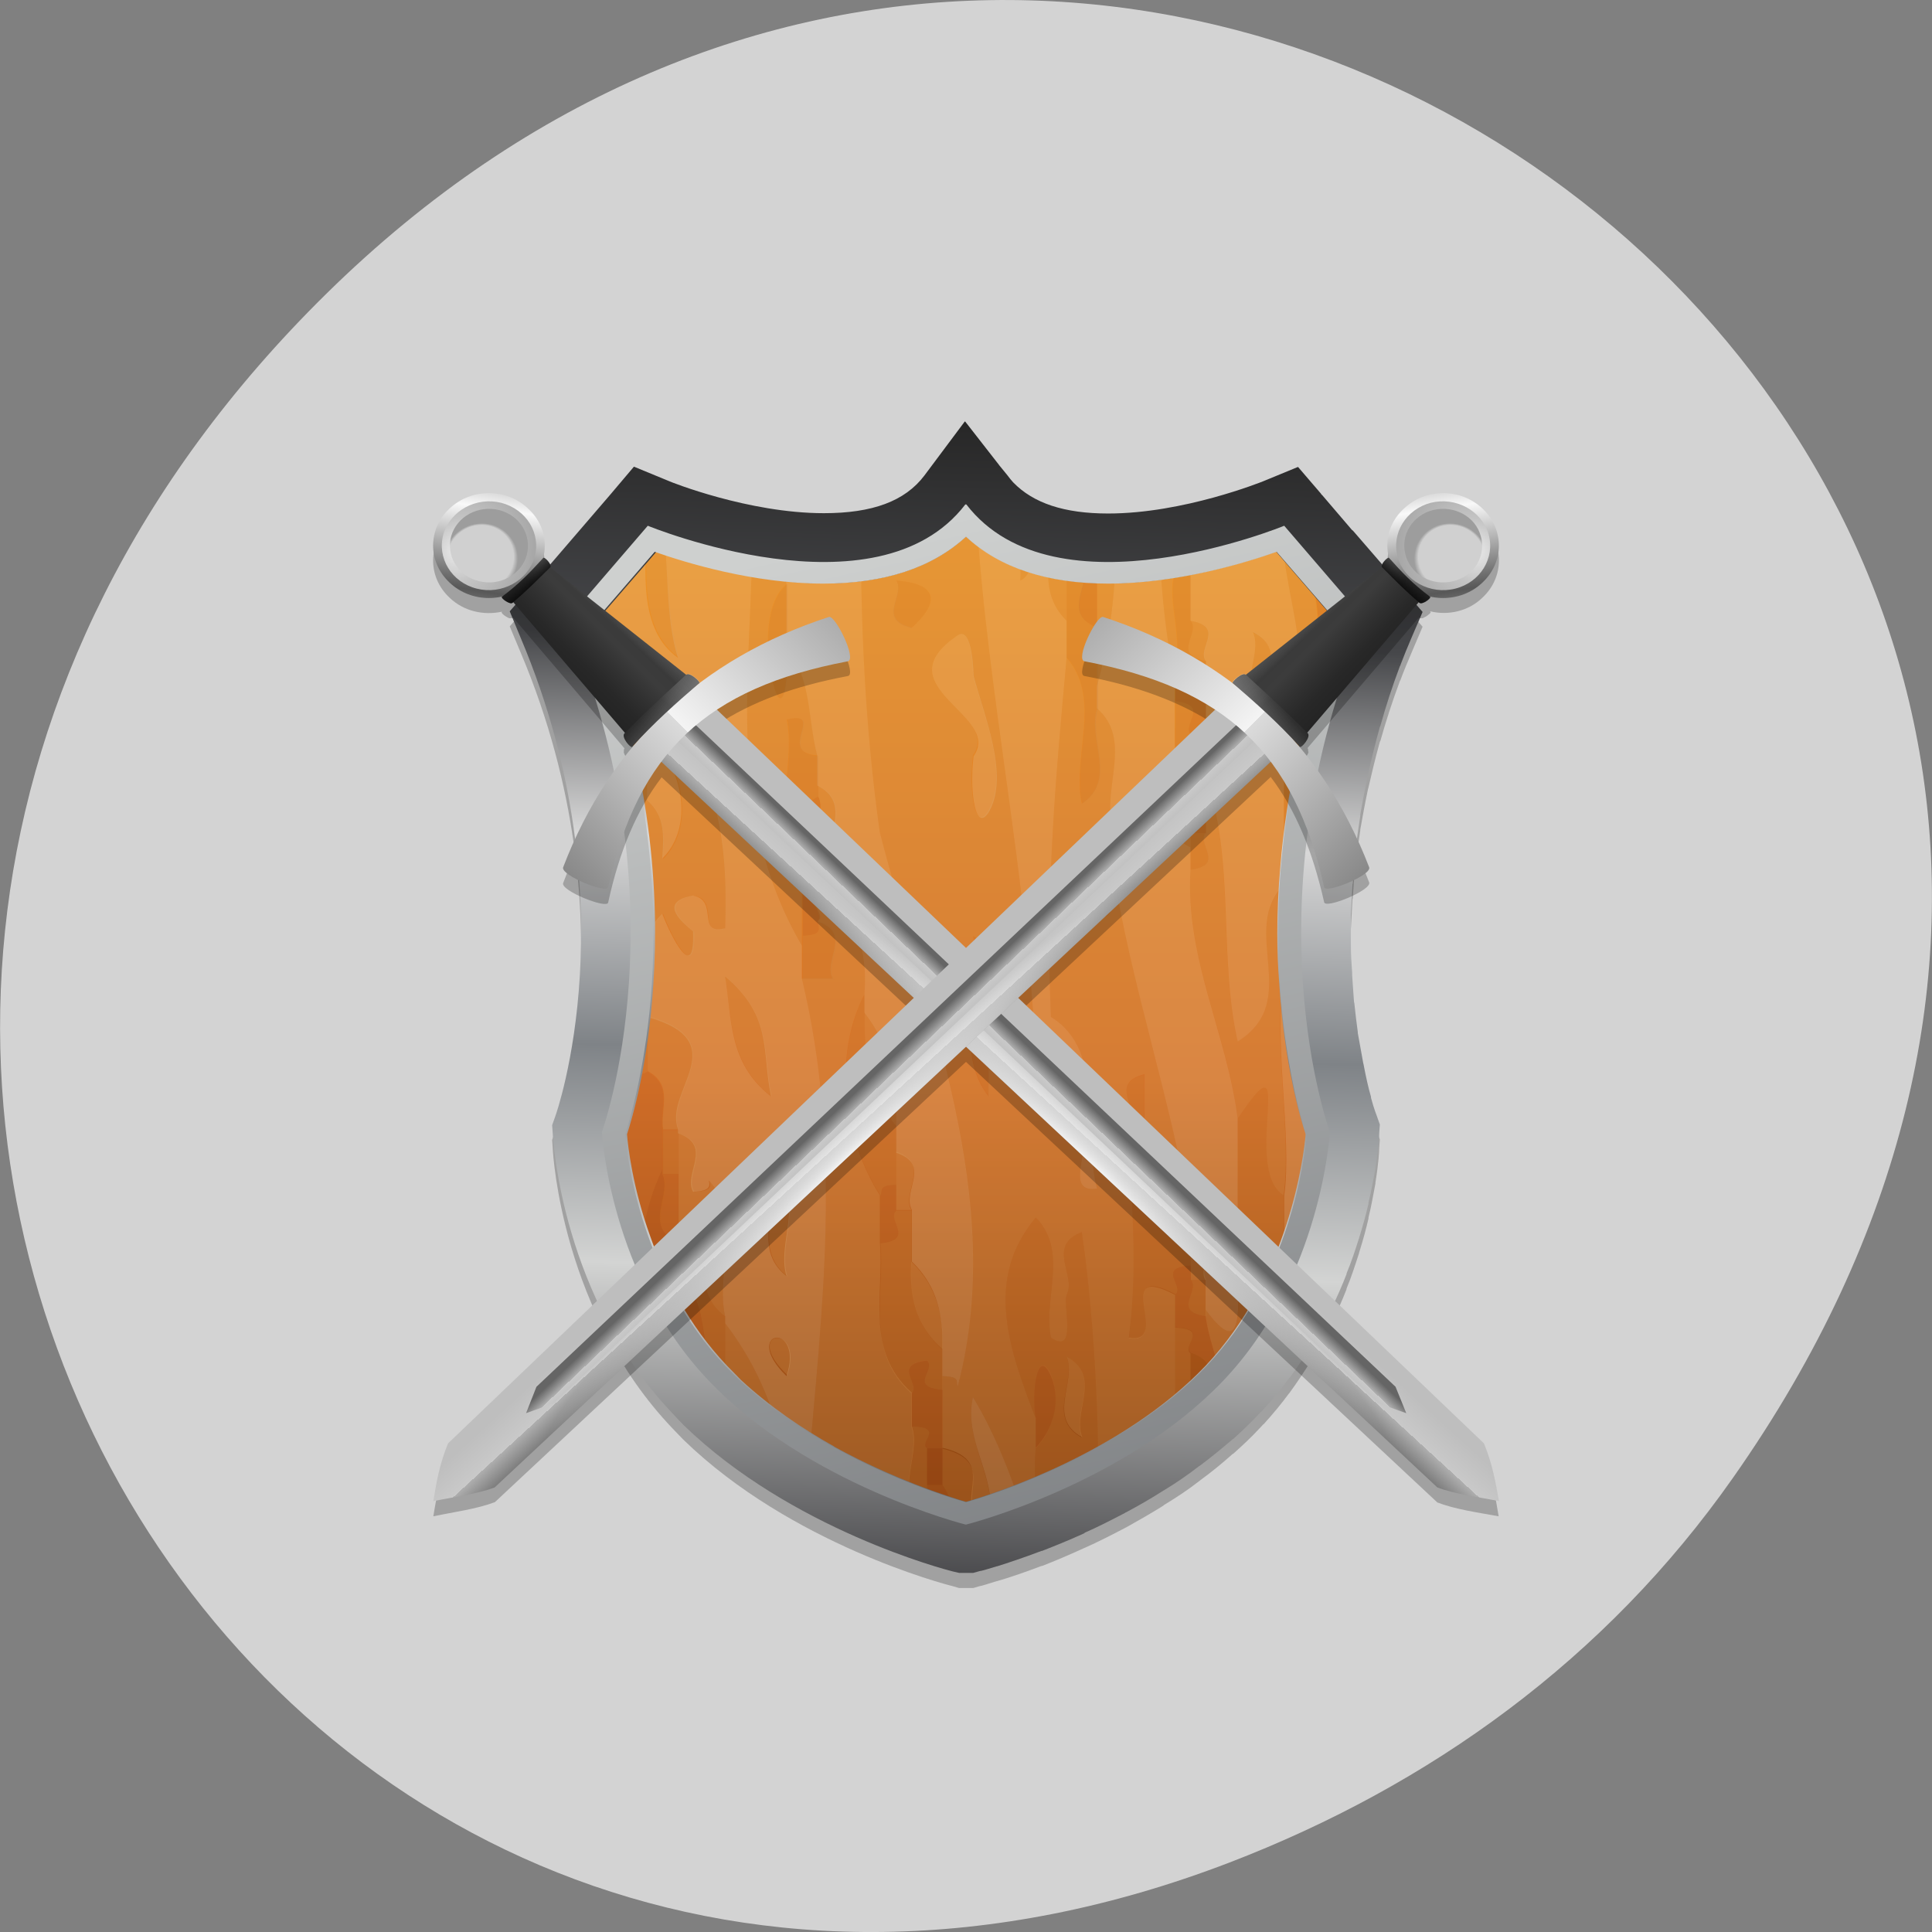 
<svg xmlns="http://www.w3.org/2000/svg" xmlns:xlink="http://www.w3.org/1999/xlink" width="24px" height="24px" viewBox="0 0 24 24" version="1.1">
<rect x="0" y="0" width="24" height="24" fill="#808080" stroke="none"/>
<defs>
<linearGradient id="linear0" gradientUnits="userSpaceOnUse" x1="0" y1="645.12" x2="0" y2="592.59" gradientTransform="matrix(0.322,0,0,0.306,-112.649,-175.348)">
<stop offset="0" style="stop-color:rgb(32.549%,17.255%,5.882%);stop-opacity:1;"/>
<stop offset="0.218" style="stop-color:rgb(54.51%,26.275%,5.882%);stop-opacity:1;"/>
<stop offset="0.538" style="stop-color:rgb(83.529%,43.922%,14.902%);stop-opacity:1;"/>
<stop offset="1" style="stop-color:rgb(93.725%,59.608%,15.686%);stop-opacity:1;"/>
</linearGradient>
<linearGradient id="linear1" gradientUnits="userSpaceOnUse" x1="0" y1="0" x2="1" y2="0" gradientTransform="matrix(0.423,-16.823,17.639,0.404,11.692,19.831)">
<stop offset="0" style="stop-color:rgb(24.706%,24.706%,25.882%);stop-opacity:1;"/>
<stop offset="0.242" style="stop-color:rgb(82.745%,83.137%,82.745%);stop-opacity:1;"/>
<stop offset="0.401" style="stop-color:rgb(49.804%,51.373%,52.941%);stop-opacity:1;"/>
<stop offset="0.555" style="stop-color:rgb(84.706%,84.706%,84.706%);stop-opacity:1;"/>
<stop offset="0.703" style="stop-color:rgb(27.451%,27.843%,29.02%);stop-opacity:1;"/>
<stop offset="0.967" style="stop-color:rgb(7.451%,7.059%,6.275%);stop-opacity:1;"/>
<stop offset="1" style="stop-color:rgb(7.451%,7.059%,6.275%);stop-opacity:1;"/>
</linearGradient>
<linearGradient id="linear2" gradientUnits="userSpaceOnUse" x1="0" y1="0" x2="1" y2="0" gradientTransform="matrix(4.179,16.722,-17.602,3.97,11.097,6.519)">
<stop offset="0" style="stop-color:rgb(80.784%,81.569%,81.176%);stop-opacity:1;"/>
<stop offset="1" style="stop-color:rgb(40%,41.176%,42.745%);stop-opacity:1;"/>
</linearGradient>
<linearGradient id="linear3" gradientUnits="userSpaceOnUse" x1="471.39" y1="6.417" x2="508.53" y2="-20.298" spreadMethod="reflect" gradientTransform="matrix(0.017,-0.016,0.017,0.016,-2.065,14.796)">
<stop offset="0" style="stop-color:rgb(34.51%,34.51%,34.51%);stop-opacity:1;"/>
<stop offset="1" style="stop-color:rgb(97.647%,97.647%,97.647%);stop-opacity:1;"/>
</linearGradient>
<radialGradient id="radial0" gradientUnits="userSpaceOnUse" cx="287.41" cy="467.43" fx="287.41" fy="467.43" r="17.14" gradientTransform="matrix(0.039,-0.061,0.057,0.033,-32.164,8.947)">
<stop offset="0" style="stop-color:rgb(92.157%,92.157%,92.157%);stop-opacity:1;"/>
<stop offset="0.345" style="stop-color:rgb(76.471%,76.471%,76.471%);stop-opacity:1;"/>
<stop offset="1" style="stop-color:rgb(61.176%,61.176%,61.176%);stop-opacity:1;"/>
</radialGradient>
<radialGradient id="radial1" gradientUnits="userSpaceOnUse" cx="299.56" cy="467.23" fx="293.79" fy="460.53" r="17.14" gradientTransform="matrix(0.023,0.013,-0.014,0.023,5.624,-7.688)">
<stop offset="0" style="stop-color:rgb(81.569%,81.569%,81.569%);stop-opacity:1;"/>
<stop offset="0.31" style="stop-color:rgb(81.569%,81.569%,81.569%);stop-opacity:1;"/>
<stop offset="0.705" style="stop-color:rgb(81.569%,81.569%,81.569%);stop-opacity:1;"/>
<stop offset="0.891" style="stop-color:rgb(81.569%,81.569%,81.569%);stop-opacity:1;"/>
<stop offset="1" style="stop-color:rgb(61.569%,61.569%,61.569%);stop-opacity:1;"/>
</radialGradient>
<linearGradient id="linear4" gradientUnits="userSpaceOnUse" x1="453.2" y1="0" x2="558.3" y2="0" gradientTransform="matrix(0.008,-0.008,0.008,0.008,1.961,10.61)">
<stop offset="0" style="stop-color:rgb(13.725%,13.725%,13.725%);stop-opacity:1;"/>
<stop offset="0.235" style="stop-color:rgb(15.686%,15.686%,15.686%);stop-opacity:1;"/>
<stop offset="0.419" style="stop-color:rgb(19.216%,19.216%,19.216%);stop-opacity:1;"/>
<stop offset="0.617" style="stop-color:rgb(23.529%,23.529%,23.529%);stop-opacity:1;"/>
<stop offset="0.794" style="stop-color:rgb(22.745%,22.745%,22.745%);stop-opacity:1;"/>
<stop offset="1" style="stop-color:rgb(18.431%,18.431%,18.431%);stop-opacity:1;"/>
</linearGradient>
<linearGradient id="linear5" gradientUnits="userSpaceOnUse" x1="1052.1" y1="482.62" x2="1001.72" y2="483.14" gradientTransform="matrix(0.018,-0.017,0.018,0.017,-19.009,16.678)">
<stop offset="0" style="stop-color:rgb(100%,100%,100%);stop-opacity:1;"/>
<stop offset="1" style="stop-color:rgb(100%,100%,100%);stop-opacity:0;"/>
</linearGradient>
<linearGradient id="linear6" gradientUnits="userSpaceOnUse" x1="1052.1" y1="482.62" x2="1001.72" y2="483.14" gradientTransform="matrix(0.018,-0.017,0.018,0.017,-19.009,16.678)">
<stop offset="0" style="stop-color:rgb(100%,100%,100%);stop-opacity:1;"/>
<stop offset="1" style="stop-color:rgb(100%,100%,100%);stop-opacity:0;"/>
</linearGradient>
<linearGradient id="linear7" gradientUnits="userSpaceOnUse" x1="1052.1" y1="482.62" x2="1001.72" y2="483.14" gradientTransform="matrix(0.018,-0.017,0.018,0.017,-19.009,16.678)">
<stop offset="0" style="stop-color:rgb(100%,100%,100%);stop-opacity:1;"/>
<stop offset="1" style="stop-color:rgb(100%,100%,100%);stop-opacity:0;"/>
</linearGradient>
<linearGradient id="linear8" gradientUnits="userSpaceOnUse" x1="222.36" y1="0" x2="229.33" y2="0" gradientTransform="matrix(0.081,-0.076,-0.024,-0.022,8.792,43.752)">
<stop offset="0" style="stop-color:rgb(39.608%,39.608%,39.608%);stop-opacity:1;"/>
<stop offset="0.5" style="stop-color:rgb(68.235%,68.235%,68.235%);stop-opacity:1;"/>
<stop offset="0.5" style="stop-color:rgb(78.824%,78.824%,78.824%);stop-opacity:1;"/>
<stop offset="1" style="stop-color:rgb(74.51%,74.51%,74.51%);stop-opacity:1;"/>
</linearGradient>
<radialGradient id="radial2" gradientUnits="userSpaceOnUse" cx="453.26" cy="936.55" fx="453.26" fy="936.55" r="42.857" gradientTransform="matrix(0.008,-0.008,0.086,0.081,-70.644,-57.737)">
<stop offset="0" style="stop-color:rgb(100%,100%,100%);stop-opacity:1;"/>
<stop offset="1" style="stop-color:rgb(100%,100%,100%);stop-opacity:0;"/>
</radialGradient>
<linearGradient id="linear9" gradientUnits="userSpaceOnUse" x1="222.36" y1="0" x2="229.33" y2="0" gradientTransform="matrix(-0.031,0.029,-0.021,-0.02,31.79,18.095)">
<stop offset="0" style="stop-color:rgb(39.608%,39.608%,39.608%);stop-opacity:1;"/>
<stop offset="0.5" style="stop-color:rgb(68.235%,68.235%,68.235%);stop-opacity:1;"/>
<stop offset="0.5" style="stop-color:rgb(78.824%,78.824%,78.824%);stop-opacity:1;"/>
<stop offset="1" style="stop-color:rgb(74.51%,74.51%,74.51%);stop-opacity:1;"/>
</linearGradient>
<linearGradient id="linear10" gradientUnits="userSpaceOnUse" x1="711.48" y1="0" x2="302.02" y2="0" gradientTransform="matrix(0.008,-0.008,0.008,0.008,1.94,10.6)">
<stop offset="0" style="stop-color:rgb(67.451%,67.451%,67.451%);stop-opacity:1;"/>
<stop offset="0.5" style="stop-color:rgb(95.686%,95.686%,95.686%);stop-opacity:1;"/>
<stop offset="0.5" style="stop-color:rgb(85.882%,85.882%,85.882%);stop-opacity:1;"/>
<stop offset="1" style="stop-color:rgb(53.333%,53.333%,53.333%);stop-opacity:1;"/>
</linearGradient>
<linearGradient id="linear11" gradientUnits="userSpaceOnUse" x1="453.2" y1="0" x2="558.3" y2="0" gradientTransform="matrix(0.008,-0.008,0.008,0.008,1.94,10.6)">
<stop offset="0" style="stop-color:rgb(13.725%,13.725%,13.725%);stop-opacity:1;"/>
<stop offset="0.235" style="stop-color:rgb(15.686%,15.686%,15.686%);stop-opacity:1;"/>
<stop offset="0.419" style="stop-color:rgb(19.216%,19.216%,19.216%);stop-opacity:1;"/>
<stop offset="0.617" style="stop-color:rgb(23.529%,23.529%,23.529%);stop-opacity:1;"/>
<stop offset="0.794" style="stop-color:rgb(22.745%,22.745%,22.745%);stop-opacity:1;"/>
<stop offset="1" style="stop-color:rgb(18.431%,18.431%,18.431%);stop-opacity:1;"/>
</linearGradient>
<linearGradient id="linear12" gradientUnits="userSpaceOnUse" x1="503.61" y1="-20.461" x2="504.82" y2="67.21" gradientTransform="matrix(0.008,-0.008,0.008,0.008,1.94,10.6)">
<stop offset="0" style="stop-color:rgb(100%,100%,100%);stop-opacity:1;"/>
<stop offset="1" style="stop-color:rgb(100%,100%,100%);stop-opacity:0;"/>
</linearGradient>
<linearGradient id="linear13" gradientUnits="userSpaceOnUse" x1="712" y1="155.43" x2="505.97" y2="168.16" gradientTransform="matrix(0.008,-0.008,0.008,0.008,1.94,10.6)">
<stop offset="0" style="stop-color:rgb(100%,100%,100%);stop-opacity:1;"/>
<stop offset="1" style="stop-color:rgb(100%,100%,100%);stop-opacity:0;"/>
</linearGradient>
<linearGradient id="linear14" gradientUnits="userSpaceOnUse" x1="505.14" y1="91.95" x2="505.21" y2="65.03" gradientTransform="matrix(0.008,-0.008,0.008,0.008,1.94,10.6)">
<stop offset="0" style="stop-color:rgb(0%,0%,0%);stop-opacity:1;"/>
<stop offset="1" style="stop-color:rgb(0%,0%,0%);stop-opacity:0;"/>
</linearGradient>
<linearGradient id="linear15" gradientUnits="userSpaceOnUse" x1="453.2" y1="0" x2="558.3" y2="0" gradientTransform="matrix(0.008,-0.008,0.008,0.008,1.94,10.6)">
<stop offset="0" style="stop-color:rgb(13.725%,13.725%,13.725%);stop-opacity:1;"/>
<stop offset="0.235" style="stop-color:rgb(15.686%,15.686%,15.686%);stop-opacity:1;"/>
<stop offset="0.419" style="stop-color:rgb(19.216%,19.216%,19.216%);stop-opacity:1;"/>
<stop offset="0.617" style="stop-color:rgb(23.529%,23.529%,23.529%);stop-opacity:1;"/>
<stop offset="0.794" style="stop-color:rgb(22.745%,22.745%,22.745%);stop-opacity:1;"/>
<stop offset="1" style="stop-color:rgb(18.431%,18.431%,18.431%);stop-opacity:1;"/>
</linearGradient>
<linearGradient id="linear16" gradientUnits="userSpaceOnUse" x1="712" y1="155.43" x2="505.97" y2="168.16" gradientTransform="matrix(0.008,-0.008,0.008,0.008,1.94,10.6)">
<stop offset="0" style="stop-color:rgb(100%,100%,100%);stop-opacity:1;"/>
<stop offset="1" style="stop-color:rgb(100%,100%,100%);stop-opacity:0;"/>
</linearGradient>
<linearGradient id="linear17" gradientUnits="userSpaceOnUse" x1="502.85" y1="423.47" x2="503.68" y2="266.04" gradientTransform="matrix(0.008,-0.008,0.008,0.008,1.94,10.6)">
<stop offset="0" style="stop-color:rgb(100%,100%,100%);stop-opacity:1;"/>
<stop offset="1" style="stop-color:rgb(100%,100%,100%);stop-opacity:0;"/>
</linearGradient>
<linearGradient id="linear18" gradientUnits="userSpaceOnUse" x1="503.61" y1="199.02" x2="503.3" y2="267.95" gradientTransform="matrix(0.008,-0.008,0.008,0.008,1.94,10.6)">
<stop offset="0" style="stop-color:rgb(0%,0%,0%);stop-opacity:1;"/>
<stop offset="1" style="stop-color:rgb(0%,0%,0%);stop-opacity:0;"/>
</linearGradient>
<linearGradient id="linear19" gradientUnits="userSpaceOnUse" x1="471.39" y1="6.417" x2="508.53" y2="-20.298" spreadMethod="reflect" gradientTransform="matrix(-0.017,-0.016,-0.017,0.016,26.066,14.796)">
<stop offset="0" style="stop-color:rgb(34.51%,34.51%,34.51%);stop-opacity:1;"/>
<stop offset="1" style="stop-color:rgb(97.647%,97.647%,97.647%);stop-opacity:1;"/>
</linearGradient>
<radialGradient id="radial3" gradientUnits="userSpaceOnUse" cx="287.41" cy="467.43" fx="287.41" fy="467.43" r="17.14" gradientTransform="matrix(-0.039,-0.061,-0.057,0.033,56.164,8.947)">
<stop offset="0" style="stop-color:rgb(92.157%,92.157%,92.157%);stop-opacity:1;"/>
<stop offset="0.345" style="stop-color:rgb(76.471%,76.471%,76.471%);stop-opacity:1;"/>
<stop offset="1" style="stop-color:rgb(61.176%,61.176%,61.176%);stop-opacity:1;"/>
</radialGradient>
<radialGradient id="radial4" gradientUnits="userSpaceOnUse" cx="299.56" cy="467.23" fx="293.79" fy="460.53" r="17.14" gradientTransform="matrix(-0.023,0.013,0.014,0.023,18.376,-7.688)">
<stop offset="0" style="stop-color:rgb(81.569%,81.569%,81.569%);stop-opacity:1;"/>
<stop offset="0.31" style="stop-color:rgb(81.569%,81.569%,81.569%);stop-opacity:1;"/>
<stop offset="0.705" style="stop-color:rgb(81.569%,81.569%,81.569%);stop-opacity:1;"/>
<stop offset="0.891" style="stop-color:rgb(81.569%,81.569%,81.569%);stop-opacity:1;"/>
<stop offset="1" style="stop-color:rgb(61.569%,61.569%,61.569%);stop-opacity:1;"/>
</radialGradient>
<linearGradient id="linear20" gradientUnits="userSpaceOnUse" x1="453.2" y1="0" x2="558.3" y2="0" gradientTransform="matrix(-0.008,-0.008,-0.008,0.008,22.04,10.61)">
<stop offset="0" style="stop-color:rgb(13.725%,13.725%,13.725%);stop-opacity:1;"/>
<stop offset="0.235" style="stop-color:rgb(15.686%,15.686%,15.686%);stop-opacity:1;"/>
<stop offset="0.419" style="stop-color:rgb(19.216%,19.216%,19.216%);stop-opacity:1;"/>
<stop offset="0.617" style="stop-color:rgb(23.529%,23.529%,23.529%);stop-opacity:1;"/>
<stop offset="0.794" style="stop-color:rgb(22.745%,22.745%,22.745%);stop-opacity:1;"/>
<stop offset="1" style="stop-color:rgb(18.431%,18.431%,18.431%);stop-opacity:1;"/>
</linearGradient>
<linearGradient id="linear21" gradientUnits="userSpaceOnUse" x1="1052.1" y1="482.62" x2="1001.72" y2="483.14" gradientTransform="matrix(-0.018,-0.017,-0.018,0.017,43.01,16.678)">
<stop offset="0" style="stop-color:rgb(100%,100%,100%);stop-opacity:1;"/>
<stop offset="1" style="stop-color:rgb(100%,100%,100%);stop-opacity:0;"/>
</linearGradient>
<linearGradient id="linear22" gradientUnits="userSpaceOnUse" x1="1052.1" y1="482.62" x2="1001.72" y2="483.14" gradientTransform="matrix(-0.018,-0.017,-0.018,0.017,43.01,16.678)">
<stop offset="0" style="stop-color:rgb(100%,100%,100%);stop-opacity:1;"/>
<stop offset="1" style="stop-color:rgb(100%,100%,100%);stop-opacity:0;"/>
</linearGradient>
<linearGradient id="linear23" gradientUnits="userSpaceOnUse" x1="1052.1" y1="482.62" x2="1001.72" y2="483.14" gradientTransform="matrix(-0.018,-0.017,-0.018,0.017,43.01,16.678)">
<stop offset="0" style="stop-color:rgb(100%,100%,100%);stop-opacity:1;"/>
<stop offset="1" style="stop-color:rgb(100%,100%,100%);stop-opacity:0;"/>
</linearGradient>
<linearGradient id="linear24" gradientUnits="userSpaceOnUse" x1="222.36" y1="0" x2="229.33" y2="0" gradientTransform="matrix(-0.081,-0.076,0.024,-0.022,15.209,43.752)">
<stop offset="0" style="stop-color:rgb(39.608%,39.608%,39.608%);stop-opacity:1;"/>
<stop offset="0.5" style="stop-color:rgb(68.235%,68.235%,68.235%);stop-opacity:1;"/>
<stop offset="0.5" style="stop-color:rgb(78.824%,78.824%,78.824%);stop-opacity:1;"/>
<stop offset="1" style="stop-color:rgb(74.51%,74.51%,74.51%);stop-opacity:1;"/>
</linearGradient>
<radialGradient id="radial5" gradientUnits="userSpaceOnUse" cx="453.26" cy="936.55" fx="453.26" fy="936.55" r="42.857" gradientTransform="matrix(-0.008,-0.008,-0.086,0.081,94.645,-57.737)">
<stop offset="0" style="stop-color:rgb(100%,100%,100%);stop-opacity:1;"/>
<stop offset="1" style="stop-color:rgb(100%,100%,100%);stop-opacity:0;"/>
</radialGradient>
<linearGradient id="linear25" gradientUnits="userSpaceOnUse" x1="222.36" y1="0" x2="229.33" y2="0" gradientTransform="matrix(0.031,0.029,0.021,-0.02,-7.789,18.095)">
<stop offset="0" style="stop-color:rgb(39.608%,39.608%,39.608%);stop-opacity:1;"/>
<stop offset="0.5" style="stop-color:rgb(68.235%,68.235%,68.235%);stop-opacity:1;"/>
<stop offset="0.5" style="stop-color:rgb(78.824%,78.824%,78.824%);stop-opacity:1;"/>
<stop offset="1" style="stop-color:rgb(74.51%,74.51%,74.51%);stop-opacity:1;"/>
</linearGradient>
<linearGradient id="linear26" gradientUnits="userSpaceOnUse" x1="711.48" y1="0" x2="302.02" y2="0" gradientTransform="matrix(-0.008,-0.008,-0.008,0.008,22.061,10.6)">
<stop offset="0" style="stop-color:rgb(67.451%,67.451%,67.451%);stop-opacity:1;"/>
<stop offset="0.5" style="stop-color:rgb(95.686%,95.686%,95.686%);stop-opacity:1;"/>
<stop offset="0.5" style="stop-color:rgb(85.882%,85.882%,85.882%);stop-opacity:1;"/>
<stop offset="1" style="stop-color:rgb(53.333%,53.333%,53.333%);stop-opacity:1;"/>
</linearGradient>
<linearGradient id="linear27" gradientUnits="userSpaceOnUse" x1="453.2" y1="0" x2="558.3" y2="0" gradientTransform="matrix(-0.008,-0.008,-0.008,0.008,22.061,10.6)">
<stop offset="0" style="stop-color:rgb(13.725%,13.725%,13.725%);stop-opacity:1;"/>
<stop offset="0.235" style="stop-color:rgb(15.686%,15.686%,15.686%);stop-opacity:1;"/>
<stop offset="0.419" style="stop-color:rgb(19.216%,19.216%,19.216%);stop-opacity:1;"/>
<stop offset="0.617" style="stop-color:rgb(23.529%,23.529%,23.529%);stop-opacity:1;"/>
<stop offset="0.794" style="stop-color:rgb(22.745%,22.745%,22.745%);stop-opacity:1;"/>
<stop offset="1" style="stop-color:rgb(18.431%,18.431%,18.431%);stop-opacity:1;"/>
</linearGradient>
<linearGradient id="linear28" gradientUnits="userSpaceOnUse" x1="503.61" y1="-20.461" x2="504.82" y2="67.21" gradientTransform="matrix(-0.008,-0.008,-0.008,0.008,22.061,10.6)">
<stop offset="0" style="stop-color:rgb(100%,100%,100%);stop-opacity:1;"/>
<stop offset="1" style="stop-color:rgb(100%,100%,100%);stop-opacity:0;"/>
</linearGradient>
<linearGradient id="linear29" gradientUnits="userSpaceOnUse" x1="712" y1="155.43" x2="505.97" y2="168.16" gradientTransform="matrix(-0.008,-0.008,-0.008,0.008,22.061,10.6)">
<stop offset="0" style="stop-color:rgb(100%,100%,100%);stop-opacity:1;"/>
<stop offset="1" style="stop-color:rgb(100%,100%,100%);stop-opacity:0;"/>
</linearGradient>
<linearGradient id="linear30" gradientUnits="userSpaceOnUse" x1="505.14" y1="91.95" x2="505.21" y2="65.03" gradientTransform="matrix(-0.008,-0.008,-0.008,0.008,22.061,10.6)">
<stop offset="0" style="stop-color:rgb(0%,0%,0%);stop-opacity:1;"/>
<stop offset="1" style="stop-color:rgb(0%,0%,0%);stop-opacity:0;"/>
</linearGradient>
<linearGradient id="linear31" gradientUnits="userSpaceOnUse" x1="453.2" y1="0" x2="558.3" y2="0" gradientTransform="matrix(-0.008,-0.008,-0.008,0.008,22.061,10.6)">
<stop offset="0" style="stop-color:rgb(13.725%,13.725%,13.725%);stop-opacity:1;"/>
<stop offset="0.235" style="stop-color:rgb(15.686%,15.686%,15.686%);stop-opacity:1;"/>
<stop offset="0.419" style="stop-color:rgb(19.216%,19.216%,19.216%);stop-opacity:1;"/>
<stop offset="0.617" style="stop-color:rgb(23.529%,23.529%,23.529%);stop-opacity:1;"/>
<stop offset="0.794" style="stop-color:rgb(22.745%,22.745%,22.745%);stop-opacity:1;"/>
<stop offset="1" style="stop-color:rgb(18.431%,18.431%,18.431%);stop-opacity:1;"/>
</linearGradient>
<linearGradient id="linear32" gradientUnits="userSpaceOnUse" x1="712" y1="155.43" x2="505.97" y2="168.16" gradientTransform="matrix(-0.008,-0.008,-0.008,0.008,22.061,10.6)">
<stop offset="0" style="stop-color:rgb(100%,100%,100%);stop-opacity:1;"/>
<stop offset="1" style="stop-color:rgb(100%,100%,100%);stop-opacity:0;"/>
</linearGradient>
<linearGradient id="linear33" gradientUnits="userSpaceOnUse" x1="502.85" y1="423.47" x2="503.68" y2="266.04" gradientTransform="matrix(-0.008,-0.008,-0.008,0.008,22.061,10.6)">
<stop offset="0" style="stop-color:rgb(100%,100%,100%);stop-opacity:1;"/>
<stop offset="1" style="stop-color:rgb(100%,100%,100%);stop-opacity:0;"/>
</linearGradient>
<linearGradient id="linear34" gradientUnits="userSpaceOnUse" x1="503.61" y1="199.02" x2="503.3" y2="267.95" gradientTransform="matrix(-0.008,-0.008,-0.008,0.008,22.061,10.6)">
<stop offset="0" style="stop-color:rgb(0%,0%,0%);stop-opacity:1;"/>
<stop offset="1" style="stop-color:rgb(0%,0%,0%);stop-opacity:0;"/>
</linearGradient>
</defs>
<g id="surface1">
<path style=" stroke:none;fill-rule:nonzero;fill:rgb(82.745%,82.745%,82.745%);fill-opacity:1;" d="M 21.527 18.359 C 30.156 6.086 14.219 -6.352 4.055 3.648 C -5.523 13.07 3.355 27.711 15.273 23.137 C 17.762 22.18 19.945 20.613 21.527 18.359 Z M 21.527 18.359 "/>
<path style=" stroke:none;fill-rule:nonzero;fill:rgb(0%,0%,0%);fill-opacity:0.235;" d="M 12.086 19.727 L 11.914 19.727 L 11.832 19.703 C 11.75 19.684 9.828 19.184 8.492 17.887 C 8.445 17.84 8.398 17.789 8.352 17.742 C 6.988 16.309 6.871 14.359 6.867 14.277 L 6.859 14.16 L 6.898 14.051 C 6.902 14.043 7.141 13.367 7.203 12.297 C 7.262 11.32 7.184 9.801 6.469 8.109 L 6.332 7.781 L 6.57 7.508 L 7.578 6.336 L 7.875 5.984 L 8.312 6.164 C 8.324 6.168 9.297 6.562 10.234 6.562 C 10.836 6.562 11.242 6.406 11.484 6.094 L 11.98 5.43 L 11.988 5.418 L 12.406 5.953 L 12.414 5.965 L 12.516 6.094 C 12.539 6.125 12.562 6.148 12.586 6.176 C 12.836 6.438 13.219 6.562 13.766 6.562 C 14.703 6.562 15.676 6.168 15.688 6.164 L 16.113 5.992 L 16.125 5.984 L 16.41 6.32 L 16.426 6.336 L 16.797 6.773 L 16.805 6.773 L 17.18 7.211 L 17.18 7.215 L 17.43 7.508 L 17.547 7.641 L 17.551 7.648 L 17.672 7.785 L 17.531 8.117 C 17.484 8.227 17.438 8.336 17.398 8.445 C 17.398 8.449 17.395 8.453 17.391 8.457 C 17.297 8.711 17.215 8.961 17.148 9.203 C 17.145 9.203 17.145 9.211 17.141 9.215 C 17.086 9.414 17.039 9.609 16.996 9.797 C 16.992 9.805 16.992 9.805 16.992 9.812 C 16.957 9.977 16.926 10.145 16.898 10.305 C 16.898 10.309 16.898 10.312 16.898 10.316 C 16.875 10.465 16.855 10.609 16.836 10.75 C 16.836 10.758 16.836 10.758 16.836 10.766 C 16.82 10.898 16.812 11.031 16.805 11.16 C 16.801 11.164 16.801 11.172 16.801 11.172 C 16.793 11.301 16.789 11.422 16.781 11.543 C 16.781 11.547 16.781 11.555 16.781 11.555 C 16.781 11.68 16.781 11.797 16.781 11.91 C 16.781 11.914 16.781 11.922 16.781 11.922 C 16.781 12.047 16.789 12.164 16.797 12.273 C 16.797 12.277 16.797 12.281 16.797 12.285 C 16.797 12.289 16.797 12.297 16.797 12.297 C 16.805 12.414 16.812 12.527 16.82 12.633 C 16.82 12.637 16.824 12.641 16.824 12.648 C 16.836 12.773 16.852 12.891 16.867 13.004 C 16.867 13.008 16.867 13.016 16.867 13.016 C 16.891 13.156 16.914 13.281 16.934 13.391 C 16.934 13.398 16.938 13.398 16.938 13.406 C 16.969 13.57 17 13.703 17.031 13.809 C 17.031 13.812 17.031 13.82 17.031 13.82 C 17.07 13.969 17.102 14.047 17.102 14.047 L 17.141 14.156 L 17.133 14.266 L 17.133 14.273 C 17.133 14.301 17.125 14.453 17.086 14.691 C 17.086 14.695 17.086 14.699 17.086 14.703 C 17.062 14.824 17.039 14.969 17 15.125 C 17 15.133 17 15.133 17 15.137 C 16.969 15.27 16.93 15.414 16.883 15.562 C 16.883 15.57 16.883 15.57 16.879 15.578 C 16.836 15.711 16.789 15.859 16.727 16.008 C 16.727 16.012 16.727 16.016 16.727 16.016 C 16.672 16.156 16.609 16.301 16.535 16.445 C 16.535 16.453 16.531 16.453 16.531 16.453 C 16.461 16.594 16.387 16.738 16.301 16.883 C 16.301 16.883 16.297 16.883 16.297 16.891 C 16.211 17.023 16.121 17.164 16.023 17.297 C 16.02 17.305 16.016 17.305 16.016 17.305 C 15.918 17.438 15.812 17.566 15.695 17.695 C 15.691 17.695 15.688 17.695 15.688 17.699 C 15.676 17.711 15.664 17.727 15.648 17.742 C 15.547 17.852 15.434 17.957 15.32 18.059 C 15.32 18.059 15.316 18.062 15.312 18.062 C 15.18 18.18 15.047 18.289 14.906 18.391 C 14.906 18.391 14.902 18.398 14.898 18.398 C 14.758 18.508 14.609 18.605 14.461 18.695 C 14.457 18.695 14.453 18.703 14.453 18.703 C 14.297 18.801 14.137 18.891 13.984 18.977 C 13.98 18.977 13.977 18.977 13.977 18.98 C 13.805 19.07 13.637 19.156 13.477 19.227 C 13.477 19.227 13.473 19.227 13.469 19.23 C 13.281 19.316 13.105 19.391 12.945 19.453 C 12.945 19.453 12.941 19.453 12.938 19.453 C 12.711 19.539 12.523 19.602 12.387 19.641 C 12.383 19.641 12.383 19.641 12.383 19.641 C 12.258 19.68 12.188 19.703 12.172 19.703 L 12.09 19.727 M 10.359 18.152 C 11.098 18.562 11.789 18.781 12 18.84 C 12.352 18.742 13.945 18.234 14.977 17.152 C 16.008 16.062 16.195 14.559 16.219 14.273 C 16.156 14.082 15.953 13.402 15.891 12.398 C 15.875 12.207 15.867 12 15.867 11.777 C 15.867 11.516 15.879 11.234 15.906 10.934 C 15.977 10.062 16.18 9.031 16.621 7.93 L 15.852 7.035 C 15.477 7.172 14.629 7.43 13.766 7.43 C 13.012 7.43 12.422 7.234 12 6.848 C 11.586 7.234 10.992 7.43 10.242 7.43 C 9.375 7.43 8.531 7.172 8.156 7.035 L 7.383 7.93 C 8.109 9.734 8.188 11.348 8.117 12.398 C 8.055 13.402 7.852 14.082 7.789 14.273 C 7.801 14.43 7.859 14.938 8.078 15.547 C 8.258 16.062 8.555 16.652 9.031 17.152 C 9.086 17.211 9.148 17.27 9.203 17.324 C 9.562 17.66 9.969 17.934 10.363 18.152 "/>
<path style=" stroke:none;fill-rule:nonzero;fill:url(#linear0);" d="M 7.965 6.457 L 6.953 7.766 L 7.07 9.035 L 7.523 10.75 L 7.379 13.414 L 7.348 15.086 L 8.578 17.355 L 10.945 18.961 L 12.852 19.07 L 15.551 17.273 L 16.621 15.043 L 16.621 13.258 L 16.562 9.969 L 17.047 7.543 L 15.902 6.457 Z M 7.965 6.457 "/>
<path style=" stroke:none;fill-rule:nonzero;fill:rgb(84.314%,62.353%,36.471%);fill-opacity:0.263;" d="M 16.914 7.992 C 16.93 8.031 16.934 8.062 16.93 8.102 L 16.961 8.016 C 16.945 8.008 16.934 8 16.914 7.992 Z M 16.93 8.102 C 16.922 8.215 16.832 8.309 16.711 8.395 L 16.52 8.395 L 16.52 11.125 C 16.195 11.43 16.371 10.547 16.328 10.344 C 15.82 10.422 16.43 11.203 15.945 10.984 C 15.383 11.555 16.188 12.43 15.375 12.938 C 15.129 11.875 15.348 10.695 14.977 9.664 L 14.977 10.344 C 14.859 10.484 15.227 10.742 14.789 10.805 C 14.719 11.898 15.25 12.852 15.375 13.898 C 16.141 12.738 15.414 14.52 15.945 14.848 C 16.051 14.129 15.809 12.891 15.945 12.156 C 15.949 12.141 16.219 11.234 16.328 11.672 C 16.305 13.02 16.168 14.578 16.141 15.586 C 16.109 15.531 16.172 15.453 15.945 15.445 C 15.996 15.711 16.027 15.973 16.051 16.242 L 16.625 15.043 L 16.625 13.258 L 16.562 9.969 Z M 15.375 15.266 C 15.293 15.656 15.609 17.133 14.977 16.27 L 14.977 16.352 C 15.027 16.738 15.227 17.094 15.199 17.496 L 15.539 17.289 C 15.531 16.602 15.781 15.859 15.375 15.266 Z M 15.375 15.266 "/>
<path style=" stroke:none;fill-rule:nonzero;fill:rgb(78.824%,50.588%,24.706%);fill-opacity:0.263;" d="M 16.594 7.109 C 16.57 7.133 16.551 7.148 16.52 7.168 L 16.52 8.395 L 16.711 8.395 C 16.828 8.309 16.922 8.215 16.93 8.102 C 16.93 8.062 16.93 8.031 16.914 7.992 L 16.914 7.418 Z M 16.594 7.109 "/>
<path style=" stroke:none;fill-rule:nonzero;fill:rgb(84.314%,62.353%,36.471%);fill-opacity:0.263;" d="M 15.918 6.469 C 15.914 7.039 16.098 7.559 16.137 8.117 C 16.586 7.812 16.199 7.312 16.328 6.93 L 16.328 6.859 Z M 16.52 7.039 L 16.52 7.168 C 16.551 7.148 16.57 7.133 16.594 7.109 Z M 16.52 7.039 "/>
<path style=" stroke:none;fill-rule:nonzero;fill:rgb(78.824%,50.588%,24.706%);fill-opacity:0.263;" d="M 16.344 6.875 L 16.344 6.93 L 16.398 6.93 Z M 16.344 6.875 "/>
<path style=" stroke:none;fill-rule:nonzero;fill:rgb(78.824%,50.588%,24.706%);fill-opacity:0.263;" d="M 16.336 8.668 C 15.766 8.762 16.52 9.164 15.953 9.258 C 15.953 9.836 15.953 10.414 15.953 10.988 C 16.434 11.203 15.828 10.426 16.336 10.352 C 16.379 10.555 16.203 11.43 16.531 11.125 C 16.531 10.777 16.531 10.426 16.531 10.078 C 16.078 9.699 16.461 9.125 16.336 8.668 "/>
<path style=" stroke:none;fill-rule:nonzero;fill:rgb(84.314%,62.353%,36.471%);fill-opacity:0.263;" d="M 15.953 9.258 C 16.523 9.164 15.766 8.758 16.336 8.664 C 16.223 8.57 16.578 8.367 16.145 8.348 C 15.781 8.578 16.016 8.953 15.953 9.258 "/>
<path style=" stroke:none;fill-rule:nonzero;fill:rgb(90.588%,76.863%,58.039%);fill-opacity:0.263;" d="M 16.145 15.582 C 16.172 14.574 16.316 13.023 16.336 11.672 C 16.227 11.238 15.953 12.148 15.953 12.172 C 15.812 12.906 16.055 14.133 15.953 14.852 C 15.953 15.051 15.953 15.25 15.953 15.445 C 16.18 15.453 16.113 15.527 16.145 15.582 "/>
<path style=" stroke:none;fill-rule:nonzero;fill:rgb(84.314%,62.353%,36.471%);fill-opacity:0.263;" d="M 15.566 7.844 C 15.695 8.148 15.312 8.574 15.758 8.805 C 15.633 8.5 16.016 8.078 15.566 7.844 "/>
<path style=" stroke:none;fill-rule:nonzero;fill:rgb(90.588%,76.863%,58.039%);fill-opacity:0.263;" d="M 13.859 6.457 C 13.883 7.172 13.805 7.898 13.625 8.531 L 13.625 8.797 C 14.078 9.188 13.688 9.793 13.82 10.262 L 13.82 10.766 C 14.051 12.242 14.547 13.648 14.789 15.125 L 14.789 15.305 C 15.23 15.414 14.852 15.723 14.977 15.906 L 14.977 16.27 C 15.609 17.133 15.289 15.656 15.375 15.266 L 15.375 13.898 C 15.246 12.852 14.719 11.898 14.789 10.805 L 14.789 10.527 C 14.34 10.312 14.719 9.906 14.594 9.621 L 14.594 8.438 C 14.461 7.805 14.406 7.133 14.391 6.457 Z M 13.859 6.457 "/>
<path style=" stroke:none;fill-rule:nonzero;fill:rgb(84.314%,62.353%,36.471%);fill-opacity:0.263;" d="M 14.984 8.211 C 14.867 8.059 15.234 7.789 14.793 7.711 C 14.914 7.867 14.547 8.133 14.984 8.211 "/>
<path style=" stroke:none;fill-rule:nonzero;fill:rgb(78.824%,50.588%,24.706%);fill-opacity:0.263;" d="M 14.602 8.258 C 15.156 8.266 14.434 8.57 14.984 8.578 C 14.984 8.453 14.984 8.336 14.984 8.211 C 14.547 8.137 14.914 7.867 14.793 7.711 C 14.793 7.406 14.793 7.105 14.793 6.805 C 14.344 7.195 14.727 7.789 14.602 8.258 "/>
<path style=" stroke:none;fill-rule:nonzero;fill:rgb(74.902%,39.608%,16.863%);fill-opacity:0.263;" d="M 14.602 8.258 L 14.602 8.711 C 15.039 8.762 14.672 9 14.793 9.125 L 14.984 9.125 C 14.984 8.941 14.984 8.758 14.984 8.578 C 14.434 8.57 15.156 8.266 14.602 8.258 "/>
<path style=" stroke:none;fill-rule:nonzero;fill:rgb(66.667%,29.02%,11.765%);fill-opacity:0.263;" d="M 14.793 9.578 L 14.984 9.578 C 14.984 9.43 14.984 9.273 14.984 9.125 L 14.793 9.125 C 14.793 9.273 14.793 9.43 14.793 9.578 "/>
<path style=" stroke:none;fill-rule:nonzero;fill:rgb(74.902%,39.608%,16.863%);fill-opacity:0.263;" d="M 14.793 9.578 L 14.793 9.625 C 14.793 9.867 14.793 10.109 14.793 10.352 L 14.984 10.352 C 14.984 10.125 14.984 9.898 14.984 9.672 L 14.984 9.578 L 14.793 9.578 "/>
<path style=" stroke:none;fill-rule:nonzero;fill:rgb(78.824%,50.588%,24.706%);fill-opacity:0.263;" d="M 14.793 10.531 L 14.793 10.805 C 15.234 10.742 14.867 10.488 14.984 10.352 L 14.793 10.352 L 14.793 10.531 "/>
<path style=" stroke:none;fill-rule:nonzero;fill:rgb(84.314%,62.353%,36.471%);fill-opacity:0.263;" d="M 14.793 15.898 L 14.984 15.898 C 14.867 15.711 15.238 15.414 14.793 15.305 C 14.793 15.441 14.793 15.578 14.793 15.715 L 14.793 15.898 "/>
<path style=" stroke:none;fill-rule:nonzero;fill:rgb(78.824%,50.588%,24.706%);fill-opacity:0.263;" d="M 14.793 15.898 C 14.914 16.035 14.547 16.289 14.984 16.352 L 14.984 16.262 C 14.984 16.141 14.984 16.02 14.984 15.898 L 14.793 15.898 "/>
<path style=" stroke:none;fill-rule:nonzero;fill:rgb(78.824%,50.588%,24.706%);fill-opacity:0.263;" d="M 14.602 8.711 C 14.602 9.016 14.602 9.32 14.602 9.621 L 14.793 9.621 L 14.793 9.578 C 14.793 9.426 14.793 9.273 14.793 9.121 C 14.672 9 15.039 8.758 14.602 8.711 "/>
<path style=" stroke:none;fill-rule:nonzero;fill:rgb(84.314%,62.353%,36.471%);fill-opacity:0.263;" d="M 14.793 10.531 L 14.793 10.352 C 14.793 10.105 14.793 9.863 14.793 9.625 L 14.602 9.625 C 14.727 9.91 14.348 10.32 14.793 10.531 "/>
<path style=" stroke:none;fill-rule:nonzero;fill:rgb(78.824%,50.588%,24.706%);fill-opacity:0.263;" d="M 14.793 15.719 C 14.793 15.578 14.793 15.445 14.793 15.305 L 14.793 15.125 C 14.094 14.867 14.656 14.309 14.215 13.984 C 14.215 13.773 14.215 13.562 14.215 13.352 C 13.773 13.461 14.148 13.758 14.023 13.941 C 14.039 14.93 14.148 15.664 14.023 16.625 C 14.562 16.723 13.797 15.652 14.602 16.078 C 14.719 15.973 14.359 15.75 14.793 15.719 "/>
<path style=" stroke:none;fill-rule:nonzero;fill:rgb(84.314%,62.353%,36.471%);fill-opacity:0.263;" d="M 13.629 6.457 L 13.629 8.531 C 13.805 7.898 13.883 7.172 13.863 6.457 Z M 13.629 6.457 "/>
<path style=" stroke:none;fill-rule:nonzero;fill:rgb(78.824%,50.588%,24.706%);fill-opacity:0.263;" d="M 13.641 11.215 C 13.805 11.68 13.875 11.086 13.828 10.758 C 13.828 10.594 13.828 10.422 13.828 10.258 C 13.535 10.523 13.562 11.008 13.641 11.215 "/>
<path style=" stroke:none;fill-rule:nonzero;fill:rgb(74.902%,39.608%,16.863%);fill-opacity:0.263;" d="M 13.25 6.457 L 13.25 6.848 C 13.82 7.062 13.055 7.578 13.629 7.797 L 13.629 6.457 Z M 13.25 6.457 "/>
<path style=" stroke:none;fill-rule:nonzero;fill:rgb(90.588%,76.863%,58.039%);fill-opacity:0.263;" d="M 12.133 6.457 C 12.266 8.613 12.766 10.914 12.867 13.133 L 12.867 13.312 L 13.055 13.258 C 13.391 12.883 13.109 14.004 13.438 14.164 C 13.527 14.328 13.234 14.824 13.629 14.766 C 13.438 14.07 13.75 13.059 13.055 12.633 C 12.984 11 13.125 9.555 13.25 8.172 L 13.25 7.711 C 12.852 7.328 13.094 6.781 13.086 6.457 L 12.926 6.457 C 12.883 6.719 12.852 7.137 12.676 7.211 C 12.676 6.953 12.688 6.707 12.703 6.457 Z M 12.133 6.457 "/>
<path style=" stroke:none;fill-rule:nonzero;fill:rgb(84.314%,62.353%,36.471%);fill-opacity:0.263;" d="M 13.25 16.852 C 13.379 17.172 12.996 17.609 13.445 17.855 C 13.316 17.539 13.699 17.098 13.25 16.852 "/>
<path style=" stroke:none;fill-rule:nonzero;fill:rgb(84.314%,62.353%,36.471%);fill-opacity:0.263;" d="M 14.391 6.457 C 14.406 7.133 14.461 7.805 14.594 8.438 L 14.594 8.254 C 14.723 7.781 14.336 7.199 14.785 6.805 L 14.785 6.457 Z M 14.391 6.457 "/>
<path style=" stroke:none;fill-rule:nonzero;fill:rgb(78.824%,50.588%,24.706%);fill-opacity:0.263;" d="M 15.711 13.508 C 15.664 13.5 15.566 13.609 15.375 13.898 L 15.375 15.266 C 15.777 15.859 15.531 16.602 15.535 17.289 L 15.551 17.273 L 16.047 16.242 C 16.023 15.973 15.992 15.711 15.945 15.445 L 15.945 14.848 C 15.547 14.602 15.859 13.539 15.711 13.508 Z M 15.711 13.508 "/>
<path style=" stroke:none;fill-rule:nonzero;fill:rgb(84.314%,62.353%,36.471%);fill-opacity:0.263;" d="M 10.695 6.457 C 10.688 7.742 10.746 9.039 10.93 10.344 C 11.5 12.547 12.504 14.891 11.898 17.219 C 11.867 17.164 11.934 17.102 11.707 17.094 L 11.707 17.984 C 12.477 18.164 11.742 18.711 12.281 18.945 C 12.414 18.367 11.961 17.93 12.086 17.355 C 12.387 17.852 12.617 18.469 12.793 19.07 L 12.852 19.07 L 12.969 18.984 C 12.883 18.68 12.836 18.355 12.867 17.984 L 12.867 17.621 C 12.539 16.773 12.219 15.891 12.867 15.125 C 13.281 15.547 12.953 16.129 13.055 16.617 C 13.383 16.836 13.203 16.234 13.25 16.086 C 13.375 15.844 12.992 15.477 13.438 15.305 C 13.57 16.211 13.652 17.371 13.645 18.539 L 14.598 17.914 L 14.598 16.086 C 13.789 15.66 14.566 16.711 14.023 16.617 C 14.148 15.656 14.039 14.93 14.023 13.941 C 14.148 13.758 13.773 13.453 14.219 13.344 L 14.219 13.984 C 14.656 14.305 14.086 14.867 14.789 15.125 C 14.547 13.648 14.055 12.242 13.82 10.766 C 13.867 11.09 13.793 11.676 13.629 11.211 C 13.555 11 13.523 10.531 13.82 10.262 C 13.691 9.793 14.078 9.188 13.629 8.797 C 13.5 9.18 13.887 9.68 13.438 9.984 C 13.312 9.391 13.695 8.688 13.25 8.172 C 13.125 9.555 12.984 11 13.055 12.633 C 13.75 13.062 13.438 14.07 13.629 14.766 C 13.234 14.824 13.527 14.328 13.438 14.164 C 13.109 14.004 13.391 12.883 13.055 13.258 L 12.867 13.312 L 12.867 13.133 C 12.766 10.914 12.266 8.613 12.133 6.457 Z M 11.133 7.211 C 11.859 7.266 11.48 7.664 11.328 7.797 C 10.883 7.688 11.258 7.391 11.133 7.211 Z M 11.941 7.879 C 11.953 7.879 11.945 7.875 11.957 7.879 C 12.082 7.914 12.086 8.391 12.086 8.395 C 12.219 8.883 12.531 9.617 12.281 10.066 C 12.117 10.352 12.031 9.852 12.086 9.383 C 12.453 8.863 10.945 8.535 11.898 7.891 C 11.91 7.883 11.93 7.879 11.941 7.879 Z M 12.086 11.625 C 12.535 11.867 12.148 12.312 12.281 12.633 L 12.281 13.621 C 11.828 13.047 12.219 12.281 12.086 11.625 Z M 12.086 11.625 "/>
<path style=" stroke:none;fill-rule:nonzero;fill:rgb(74.902%,39.608%,16.863%);fill-opacity:0.263;" d="M 16.531 6.938 L 16.336 6.938 C 16.211 7.312 16.594 7.812 16.145 8.117 L 16.145 8.344 C 16.578 8.363 16.223 8.57 16.336 8.664 C 16.465 9.117 16.082 9.695 16.531 10.074 C 16.531 9.516 16.531 8.953 16.531 8.391 C 16.531 7.984 16.531 7.57 16.531 7.164 L 16.531 6.938 "/>
<path style=" stroke:none;fill-rule:nonzero;fill:rgb(78.824%,50.588%,24.706%);fill-opacity:0.263;" d="M 12.867 15.125 C 12.219 15.891 12.539 16.773 12.867 17.621 C 12.809 17.328 12.883 16.703 13.055 17.094 C 13.148 17.297 13.156 17.672 12.867 17.984 C 12.836 18.352 12.883 18.68 12.969 18.984 L 13.645 18.539 C 13.656 17.371 13.57 16.211 13.438 15.305 C 12.992 15.477 13.375 15.844 13.25 16.086 C 13.203 16.234 13.383 16.836 13.055 16.617 C 12.953 16.125 13.281 15.547 12.867 15.125 Z M 14.598 16.492 L 14.598 17.914 L 14.789 17.773 L 14.789 16.812 C 14.672 16.719 15.031 16.512 14.598 16.492 Z M 13.25 16.852 C 13.695 17.098 13.312 17.539 13.438 17.859 C 12.992 17.613 13.375 17.172 13.25 16.852 Z M 13.25 16.852 "/>
<path style=" stroke:none;fill-rule:nonzero;fill:rgb(78.824%,50.588%,24.706%);fill-opacity:0.263;" d="M 13.641 7.805 C 13.062 7.59 13.824 7.062 13.25 6.848 C 13.25 7.137 13.25 7.422 13.25 7.711 C 13.25 7.867 13.25 8.016 13.25 8.164 C 13.703 8.684 13.316 9.398 13.445 9.984 C 13.891 9.68 13.512 9.184 13.641 8.805 L 13.641 8.531 C 13.641 8.289 13.641 8.047 13.641 7.805 "/>
<path style=" stroke:none;fill-rule:nonzero;fill:rgb(74.902%,39.608%,16.863%);fill-opacity:0.263;" d="M 14.793 15.898 L 14.793 15.715 C 14.359 15.75 14.719 15.969 14.602 16.078 C 14.602 16.219 14.602 16.352 14.602 16.488 C 15.031 16.508 14.68 16.711 14.793 16.805 C 15.367 16.992 14.609 17.488 15.18 17.672 C 15.289 17.188 15.043 16.793 14.984 16.352 C 14.547 16.289 14.914 16.035 14.793 15.898 "/>
<path style=" stroke:none;fill-rule:nonzero;fill:rgb(90.588%,76.863%,58.039%);fill-opacity:0.263;" d="M 14.789 6.457 L 14.789 7.711 C 15.23 7.789 14.859 8.059 14.98 8.211 L 14.98 9.664 C 15.348 10.695 15.133 11.875 15.375 12.938 C 16.188 12.43 15.383 11.555 15.949 10.984 L 15.949 9.258 C 16.016 8.953 15.773 8.586 16.141 8.352 L 16.141 8.117 C 16.098 7.559 15.914 7.039 15.922 6.469 L 15.906 6.457 Z M 15.566 7.852 C 16.016 8.078 15.633 8.492 15.758 8.797 C 15.312 8.57 15.695 8.156 15.566 7.852 Z M 15.566 7.852 "/>
<path style=" stroke:none;fill-rule:nonzero;fill:rgb(84.314%,62.353%,36.471%);fill-opacity:0.263;" d="M 12.703 6.457 C 12.684 6.707 12.676 6.953 12.676 7.211 C 12.852 7.137 12.883 6.719 12.922 6.457 Z M 13.086 6.457 C 13.094 6.781 12.852 7.328 13.25 7.711 L 13.25 6.457 Z M 13.086 6.457 "/>
<path style=" stroke:none;fill-rule:nonzero;fill:rgb(74.902%,39.608%,16.863%);fill-opacity:0.263;" d="M 13.059 17.082 C 12.883 16.691 12.805 17.336 12.867 17.629 C 12.867 17.75 12.867 17.871 12.867 17.992 C 13.156 17.68 13.148 17.289 13.059 17.082 "/>
<path style=" stroke:none;fill-rule:nonzero;fill:rgb(90.588%,76.863%,58.039%);fill-opacity:0.263;" d="M 12.086 17.355 C 11.961 17.93 12.418 18.367 12.281 18.945 L 12.281 19.043 L 12.793 19.07 C 12.617 18.465 12.387 17.852 12.086 17.355 Z M 12.086 17.355 "/>
<path style=" stroke:none;fill-rule:nonzero;fill:rgb(90.588%,76.863%,58.039%);fill-opacity:0.263;" d="M 12.094 8.395 C 12.094 8.391 12.086 7.77 11.898 7.891 C 10.945 8.535 12.461 8.875 12.094 9.395 C 12.039 9.867 12.125 10.359 12.289 10.078 C 12.539 9.629 12.223 8.883 12.094 8.395 "/>
<path style=" stroke:none;fill-rule:nonzero;fill:rgb(78.824%,50.588%,24.706%);fill-opacity:0.263;" d="M 12.094 11.625 C 12.223 12.273 11.836 13.047 12.289 13.625 C 12.289 13.289 12.289 12.957 12.289 12.625 C 12.16 12.305 12.539 11.863 12.094 11.625 "/>
<path style=" stroke:none;fill-rule:nonzero;fill:rgb(78.824%,50.588%,24.706%);fill-opacity:0.263;" d="M 11.707 17.996 L 11.707 18.445 C 11.828 18.617 11.859 18.82 11.898 19.016 L 12.297 19.043 L 12.297 18.945 C 11.758 18.711 12.477 18.18 11.707 17.996 Z M 11.707 17.996 "/>
<path style=" stroke:none;fill-rule:nonzero;fill:rgb(74.902%,39.608%,16.863%);fill-opacity:0.263;" d="M 11.516 18.445 L 11.516 18.984 L 11.898 19.016 C 11.859 18.82 11.828 18.617 11.707 18.445 Z M 11.516 18.445 "/>
<path style=" stroke:none;fill-rule:nonzero;fill:rgb(84.314%,62.353%,36.471%);fill-opacity:0.263;" d="M 11.711 16.762 C 11.723 16.367 11.648 15.988 11.32 15.672 C 11.297 16.07 11.352 16.449 11.711 16.762 "/>
<path style=" stroke:none;fill-rule:nonzero;fill:rgb(78.824%,50.588%,24.706%);fill-opacity:0.263;" d="M 11.324 15.672 C 11.324 15.461 11.324 15.25 11.324 15.039 L 11.133 15.039 C 11.008 15.16 11.375 15.398 10.938 15.445 C 10.992 16.086 10.742 16.797 11.324 17.312 C 11.441 17.188 11.078 16.953 11.516 16.902 C 11.633 17.012 11.273 17.23 11.711 17.266 L 11.711 16.766 C 11.355 16.453 11.301 16.074 11.324 15.676 "/>
<path style=" stroke:none;fill-rule:nonzero;fill:rgb(74.902%,39.608%,16.863%);fill-opacity:0.263;" d="M 11.516 16.898 C 11.078 16.949 11.441 17.188 11.32 17.312 C 11.32 17.445 11.32 17.586 11.32 17.719 C 11.75 17.727 11.406 17.914 11.516 17.992 L 11.711 17.992 C 11.711 17.75 11.711 17.508 11.711 17.266 C 11.273 17.23 11.633 17.008 11.516 16.898 "/>
<path style=" stroke:none;fill-rule:nonzero;fill:rgb(66.667%,29.02%,11.765%);fill-opacity:0.263;" d="M 11.516 18.445 L 11.711 18.445 C 11.711 18.297 11.711 18.141 11.711 17.992 L 11.516 17.992 C 11.516 18.141 11.516 18.297 11.516 18.445 "/>
<path style=" stroke:none;fill-rule:nonzero;fill:rgb(84.314%,62.353%,36.471%);fill-opacity:0.263;" d="M 10.344 11.125 C 9.914 11.148 10.27 11.352 10.152 11.445 C 10.598 11.598 10.219 11.93 10.344 12.156 L 9.961 12.156 C 10.477 14.297 10.203 16.312 10.035 18.332 L 10.945 18.961 L 11.516 18.984 L 11.516 18.859 C 11.07 18.57 11.453 18.086 11.328 17.719 L 11.328 17.301 C 10.742 16.785 10.984 16.074 10.93 15.434 L 10.93 14.848 C 10.477 14.137 10.344 13.113 10.738 12.352 C 10.773 11.906 10.688 11.484 10.344 11.125 Z M 9.008 16.438 L 9.008 17.117 C 8.969 17.379 9.121 17.598 9.258 17.816 L 9.77 18.164 C 9.633 17.57 9.453 17.02 9.008 16.438 Z M 9.008 16.438 "/>
<path style=" stroke:none;fill-rule:nonzero;fill:rgb(90.588%,76.863%,58.039%);fill-opacity:0.263;" d="M 9.68 6.457 C 9.699 6.727 9.719 6.992 9.77 7.25 L 9.77 8.031 C 10.086 8.441 10.031 8.93 10.152 9.383 L 10.152 9.758 C 10.602 9.988 10.219 10.406 10.344 10.707 L 10.344 11.125 C 10.688 11.484 10.773 11.906 10.738 12.352 L 10.738 12.578 C 11.07 13 11.148 13.48 11.133 13.984 L 11.133 14.32 C 11.578 14.469 11.199 14.797 11.328 15.031 L 11.328 15.672 C 11.652 15.984 11.719 16.359 11.707 16.758 L 11.707 17.094 C 11.938 17.102 11.867 17.164 11.898 17.219 C 12.508 14.891 11.5 12.547 10.93 10.344 C 10.746 9.039 10.688 7.742 10.695 6.457 Z M 9.68 6.457 "/>
<path style=" stroke:none;fill-rule:nonzero;fill:rgb(78.824%,50.588%,24.706%);fill-opacity:0.263;" d="M 11.133 7.211 C 11.25 7.391 10.879 7.695 11.32 7.801 C 11.477 7.672 11.855 7.266 11.133 7.211 "/>
<path style=" stroke:none;fill-rule:nonzero;fill:rgb(78.824%,50.588%,24.706%);fill-opacity:0.263;" d="M 11.516 17.992 C 11.406 17.914 11.75 17.727 11.32 17.719 C 11.449 18.086 11.066 18.57 11.516 18.859 C 11.516 18.719 11.516 18.586 11.516 18.449 C 11.516 18.297 11.516 18.145 11.516 17.992 "/>
<path style=" stroke:none;fill-rule:nonzero;fill:rgb(84.314%,62.353%,36.471%);fill-opacity:0.263;" d="M 11.133 15.031 L 11.32 15.031 C 11.195 14.805 11.574 14.461 11.133 14.305 C 11.133 14.441 11.133 14.578 11.133 14.715 L 11.133 15.031 "/>
<path style=" stroke:none;fill-rule:nonzero;fill:rgb(84.314%,62.353%,36.471%);fill-opacity:0.263;" d="M 11.133 13.988 C 11.148 13.484 11.078 13 10.742 12.578 C 10.727 13.086 10.797 13.57 11.133 13.988 "/>
<path style=" stroke:none;fill-rule:nonzero;fill:rgb(78.824%,50.588%,24.706%);fill-opacity:0.263;" d="M 11.133 14.719 C 11.133 14.578 11.133 14.445 11.133 14.309 L 11.133 13.984 C 10.797 13.57 10.727 13.086 10.742 12.578 L 10.742 12.352 C 10.352 13.109 10.48 14.141 10.938 14.852 C 10.969 14.797 10.902 14.723 11.133 14.719 "/>
<path style=" stroke:none;fill-rule:nonzero;fill:rgb(74.902%,39.608%,16.863%);fill-opacity:0.263;" d="M 11.133 15.031 L 11.133 14.715 C 10.902 14.719 10.969 14.797 10.938 14.852 C 10.938 15.047 10.938 15.246 10.938 15.441 C 11.375 15.391 11.008 15.156 11.133 15.031 "/>
<path style=" stroke:none;fill-rule:nonzero;fill:rgb(84.314%,62.353%,36.471%);fill-opacity:0.263;" d="M 10.359 10.711 C 10.23 10.41 10.613 9.984 10.164 9.758 L 10.164 9.895 C 10.293 10.152 9.914 10.531 10.359 10.711 "/>
<path style=" stroke:none;fill-rule:nonzero;fill:rgb(78.824%,50.588%,24.706%);fill-opacity:0.263;" d="M 9.973 11.625 L 9.973 11.758 C 9.973 11.898 9.973 12.031 9.973 12.168 C 10.102 12.168 10.23 12.168 10.359 12.168 C 10.234 11.938 10.609 11.594 10.164 11.441 C 10.148 11.516 10.258 11.613 9.973 11.625 "/>
<path style=" stroke:none;fill-rule:nonzero;fill:rgb(78.824%,50.588%,24.706%);fill-opacity:0.263;" d="M 9.781 8.938 C 9.906 9.559 9.523 10.305 9.973 10.852 C 10.102 10.547 9.719 10.121 10.164 9.895 L 10.164 9.758 C 10.164 9.633 10.164 9.516 10.164 9.391 C 9.645 9.359 10.281 8.82 9.781 8.938 "/>
<path style=" stroke:none;fill-rule:nonzero;fill:rgb(78.824%,50.588%,24.706%);fill-opacity:0.263;" d="M 9.586 8.395 C 9.703 8.98 9.812 8.543 9.781 8.031 C 9.781 7.773 9.781 7.516 9.781 7.254 C 9.484 7.5 9.527 8.094 9.586 8.395 "/>
<path style=" stroke:none;fill-rule:nonzero;fill:rgb(84.314%,62.353%,36.471%);fill-opacity:0.263;" d="M 9.781 15.855 C 9.648 15.43 10.035 14.883 9.586 14.539 C 9.715 14.961 9.328 15.508 9.781 15.855 "/>
<path style=" stroke:none;fill-rule:nonzero;fill:rgb(84.314%,62.353%,36.471%);fill-opacity:0.263;" d="M 9.781 17.082 C 10.004 16.418 9.188 16.516 9.781 17.082 "/>
<path style=" stroke:none;fill-rule:nonzero;fill:rgb(84.314%,62.353%,36.471%);fill-opacity:0.263;" d="M 9.008 12.125 C 9.094 12.648 9.047 13.207 9.586 13.625 C 9.469 13.062 9.602 12.629 9.008 12.125 "/>
<path style=" stroke:none;fill-rule:nonzero;fill:rgb(84.314%,62.353%,36.471%);fill-opacity:0.263;" d="M 9.344 6.457 C 9.371 8.27 8.961 10.023 9.961 11.754 L 9.961 10.848 C 9.516 10.301 9.898 9.559 9.773 8.938 C 10.273 8.82 9.633 9.352 10.156 9.383 C 10.031 8.93 10.086 8.441 9.773 8.031 C 9.805 8.543 9.699 8.98 9.582 8.395 C 9.523 8.094 9.477 7.5 9.773 7.25 C 9.723 6.992 9.703 6.727 9.684 6.457 Z M 9.344 6.457 "/>
<path style=" stroke:none;fill-rule:nonzero;fill:rgb(74.902%,39.608%,16.863%);fill-opacity:0.263;" d="M 10.164 9.895 C 9.719 10.121 10.102 10.547 9.973 10.852 C 9.973 11.109 9.973 11.367 9.973 11.625 C 10.258 11.609 10.148 11.516 10.164 11.441 C 10.281 11.344 9.926 11.141 10.359 11.125 C 10.359 10.984 10.359 10.852 10.359 10.711 C 9.914 10.531 10.293 10.152 10.164 9.895 "/>
<path style=" stroke:none;fill-rule:nonzero;fill:rgb(90.588%,76.863%,58.039%);fill-opacity:0.263;" d="M 7.965 6.457 L 6.953 7.766 L 7.055 8.812 C 7.191 8.734 6.977 8.562 7.07 8.477 C 7.516 8.734 7.133 9.188 7.262 9.523 C 7.695 9.504 7.352 9.312 7.469 9.219 C 7.914 9.445 7.531 9.859 7.656 10.164 L 7.656 10.891 C 8.344 10.488 7.68 10.047 7.848 9.523 C 7.848 9.328 8.176 9.516 8.039 9.621 L 8.039 9.941 C 8.273 10.145 8.242 10.406 8.227 10.664 C 8.578 10.324 8.508 9.703 8.227 9.355 L 8.227 9.035 C 8.301 8.586 8.488 8.992 8.422 9.383 L 8.609 9.355 C 8.996 10.023 9.031 10.766 9.008 11.531 C 8.641 11.625 8.938 11.188 8.609 11.125 C 8.148 11.207 8.5 11.477 8.609 11.57 C 8.633 12.23 8.336 11.633 8.227 11.352 C 7.953 11.594 8.086 11.953 8.039 12.352 L 8.039 12.633 C 9.148 12.941 8.242 13.555 8.422 14.023 L 8.422 14.078 C 8.867 14.234 8.484 14.578 8.609 14.805 C 8.832 14.797 8.82 14.727 8.805 14.664 C 9.25 15.133 8.883 15.805 9.008 16.352 L 9.008 16.438 C 9.453 17.02 9.633 17.57 9.77 18.164 L 10.035 18.332 C 10.203 16.312 10.477 14.297 9.961 12.156 L 9.961 11.75 C 8.961 10.023 9.367 8.27 9.344 6.457 L 8.23 6.457 C 8.312 6.992 8.258 7.672 8.422 8.172 C 7.93 7.82 8.012 7.105 8.039 6.457 Z M 9.008 12.129 C 9.602 12.633 9.461 13.059 9.578 13.621 C 9.043 13.203 9.094 12.656 9.008 12.129 Z M 9.578 14.527 C 10.031 14.875 9.641 15.426 9.77 15.852 C 9.32 15.5 9.707 14.953 9.578 14.527 Z M 9.641 16.617 C 9.742 16.605 9.883 16.758 9.77 17.094 C 9.477 16.809 9.535 16.629 9.641 16.617 Z M 9.641 16.617 "/>
<path style=" stroke:none;fill-rule:nonzero;fill:rgb(84.314%,62.353%,36.471%);fill-opacity:0.263;" d="M 8.43 15.215 C 8.883 15.531 8.57 16.031 9.008 16.352 C 8.883 15.805 9.266 15.141 8.812 14.672 C 8.832 14.734 8.844 14.797 8.625 14.805 C 8.496 14.578 8.875 14.234 8.43 14.078 C 8.43 14.242 8.43 14.41 8.43 14.578 C 8.43 14.789 8.43 15.004 8.43 15.215 "/>
<path style=" stroke:none;fill-rule:nonzero;fill:rgb(78.824%,50.588%,24.706%);fill-opacity:0.263;" d="M 8.43 15.215 L 8.43 15.441 C 8.43 15.594 8.43 15.746 8.43 15.898 C 8.895 16.227 8.578 16.742 9.008 17.078 C 9.008 16.867 9.008 16.656 9.008 16.445 L 9.008 16.352 C 8.57 16.031 8.883 15.531 8.43 15.215 "/>
<path style=" stroke:none;fill-rule:nonzero;fill:rgb(74.902%,39.608%,16.863%);fill-opacity:0.263;" d="M 8.812 17.129 L 9.008 17.129 L 9.008 17.082 C 8.574 16.742 8.895 16.23 8.43 15.898 C 8.414 16.344 8.48 16.766 8.812 17.129 "/>
<path style=" stroke:none;fill-rule:nonzero;fill:rgb(84.314%,62.353%,36.471%);fill-opacity:0.263;" d="M 8.047 12.621 C 8.047 12.852 8.047 13.078 8.047 13.305 C 8.375 13.484 8.195 13.785 8.238 14.031 L 8.43 14.031 C 8.25 13.562 9.156 12.93 8.047 12.621 "/>
<path style=" stroke:none;fill-rule:nonzero;fill:rgb(84.314%,62.353%,36.471%);fill-opacity:0.263;" d="M 8.055 6.457 C 8.023 7.102 7.945 7.82 8.438 8.172 C 8.273 7.672 8.312 6.992 8.227 6.457 Z M 8.055 6.457 "/>
<path style=" stroke:none;fill-rule:nonzero;fill:rgb(78.824%,50.588%,24.706%);fill-opacity:0.263;" d="M 8.43 14.078 L 8.43 14.039 L 8.238 14.039 C 8.238 14.203 8.238 14.367 8.238 14.539 L 8.238 14.582 L 8.43 14.582 C 8.43 14.414 8.43 14.25 8.43 14.078 "/>
<path style=" stroke:none;fill-rule:nonzero;fill:rgb(74.902%,39.608%,16.863%);fill-opacity:0.263;" d="M 8.43 14.582 L 8.238 14.582 C 8.363 14.855 7.984 15.25 8.43 15.445 L 8.43 15.219 C 8.43 15.008 8.43 14.797 8.43 14.582 "/>
<path style=" stroke:none;fill-rule:nonzero;fill:rgb(78.824%,50.588%,24.706%);fill-opacity:0.263;" d="M 8.047 12.352 C 7.766 12.344 7.977 12.219 7.656 12.219 C 7.668 12.391 7.359 13.688 8.047 13.309 C 8.047 13.078 8.047 12.852 8.047 12.625 L 8.047 12.352 "/>
<path style=" stroke:none;fill-rule:nonzero;fill:rgb(78.824%,50.588%,24.706%);fill-opacity:0.263;" d="M 8.816 17.133 L 8.816 17.508 L 9.258 17.816 C 9.117 17.598 8.969 17.391 9.008 17.133 Z M 8.816 17.133 "/>
<path style=" stroke:none;fill-rule:nonzero;fill:rgb(84.314%,62.353%,36.471%);fill-opacity:0.263;" d="M 8.047 12.352 C 8.094 11.953 7.961 11.598 8.238 11.352 C 8.344 11.633 8.645 12.238 8.625 11.578 C 8.516 11.484 8.164 11.203 8.625 11.125 C 8.949 11.188 8.641 11.633 9.008 11.535 C 9.031 10.773 9.008 10.016 8.625 9.352 L 8.43 9.398 C 8.496 9.004 8.309 8.586 8.238 9.031 L 8.238 9.352 C 8.516 9.695 8.586 10.328 8.238 10.672 C 8.25 10.406 8.277 10.145 8.047 9.941 L 8.047 9.625 C 8.18 9.523 7.848 9.336 7.852 9.531 C 7.68 10.055 8.344 10.496 7.656 10.898 C 7.656 11.109 7.656 11.32 7.656 11.535 C 7.656 11.762 7.656 11.988 7.656 12.215 C 7.977 12.215 7.766 12.344 8.047 12.352 "/>
<path style=" stroke:none;fill-rule:nonzero;fill:rgb(74.902%,39.608%,16.863%);fill-opacity:0.263;" d="M 7.496 11.211 L 7.406 12.91 C 7.559 13.234 7.5 13.613 7.363 13.93 C 7.359 13.93 7.367 13.938 7.363 13.941 L 7.352 15.086 L 7.469 15.305 C 7.523 15.148 7.586 15 7.656 14.844 C 7.602 15.016 7.555 15.211 7.523 15.406 L 7.922 16.141 C 7.922 15.586 7.984 15.039 8.227 14.523 L 8.227 14.023 C 8.188 13.773 8.367 13.492 8.039 13.312 C 7.352 13.695 7.664 12.383 7.656 12.211 L 7.656 11.531 C 7.609 11.422 7.547 11.312 7.496 11.211 Z M 7.496 11.211 "/>
<path style=" stroke:none;fill-rule:nonzero;fill:rgb(66.667%,29.02%,11.765%);fill-opacity:0.263;" d="M 8.227 14.527 C 7.984 15.039 7.922 15.586 7.922 16.141 L 8.582 17.355 L 8.801 17.508 L 8.801 17.117 C 8.469 16.758 8.406 16.352 8.422 15.906 L 8.422 15.43 C 7.973 15.234 8.355 14.855 8.227 14.582 Z M 7.656 14.848 C 7.586 15 7.523 15.148 7.469 15.305 L 7.523 15.406 C 7.555 15.211 7.602 15.016 7.656 14.848 Z M 7.656 14.848 "/>
<path style=" stroke:none;fill-rule:nonzero;fill:url(#linear1);" d="M 12.086 19.539 L 11.914 19.539 L 11.832 19.52 C 11.75 19.5 9.828 19 8.492 17.703 C 8.445 17.656 8.398 17.605 8.352 17.555 C 6.988 16.125 6.871 14.172 6.867 14.094 L 6.859 13.977 L 6.898 13.867 C 6.902 13.859 7.141 13.184 7.203 12.117 C 7.262 11.137 7.184 9.617 6.469 7.926 L 6.332 7.594 L 6.57 7.32 L 7.578 6.148 L 7.875 5.797 L 8.312 5.977 C 8.324 5.984 9.297 6.375 10.234 6.375 C 10.836 6.375 11.242 6.227 11.484 5.906 L 11.98 5.242 L 11.988 5.234 L 12.406 5.77 L 12.414 5.781 L 12.516 5.906 C 12.539 5.938 12.562 5.965 12.586 5.992 C 12.836 6.25 13.219 6.379 13.766 6.379 C 14.703 6.379 15.676 5.984 15.688 5.98 L 16.113 5.805 L 16.125 5.801 L 16.41 6.133 L 16.414 6.141 L 16.426 6.152 L 16.797 6.586 L 16.805 6.59 L 17.18 7.023 L 17.18 7.031 L 17.43 7.32 L 17.547 7.461 L 17.551 7.461 L 17.672 7.602 L 17.531 7.93 C 17.484 8.039 17.438 8.152 17.398 8.258 C 17.398 8.266 17.395 8.27 17.391 8.273 C 17.297 8.523 17.215 8.773 17.148 9.016 C 17.145 9.02 17.145 9.023 17.141 9.031 C 17.086 9.227 17.039 9.422 16.996 9.613 C 16.992 9.617 16.992 9.621 16.992 9.625 C 16.957 9.797 16.926 9.961 16.898 10.117 C 16.898 10.125 16.898 10.129 16.898 10.133 C 16.875 10.281 16.855 10.426 16.836 10.566 C 16.836 10.57 16.836 10.574 16.836 10.578 C 16.82 10.715 16.812 10.848 16.805 10.977 C 16.801 10.977 16.801 10.984 16.801 10.988 C 16.793 11.117 16.789 11.238 16.781 11.359 C 16.781 11.359 16.781 11.367 16.781 11.371 C 16.781 11.492 16.781 11.609 16.781 11.727 C 16.781 11.73 16.781 11.734 16.781 11.738 C 16.781 11.859 16.789 11.977 16.797 12.086 C 16.797 12.094 16.797 12.094 16.797 12.102 C 16.797 12.105 16.797 12.109 16.797 12.113 C 16.805 12.23 16.812 12.344 16.82 12.445 C 16.82 12.453 16.824 12.457 16.824 12.461 C 16.836 12.586 16.852 12.707 16.867 12.82 C 16.867 12.82 16.867 12.828 16.867 12.832 C 16.891 12.969 16.914 13.094 16.934 13.203 C 16.934 13.211 16.938 13.215 16.938 13.219 C 16.969 13.383 17 13.52 17.031 13.625 C 17.031 13.629 17.031 13.633 17.031 13.637 C 17.07 13.781 17.102 13.859 17.102 13.859 L 17.141 13.969 L 17.133 14.078 L 17.133 14.086 C 17.133 14.117 17.125 14.266 17.086 14.508 C 17.086 14.508 17.086 14.516 17.086 14.516 C 17.062 14.641 17.039 14.781 17 14.938 C 17 14.945 17 14.945 17 14.953 C 16.969 15.086 16.93 15.227 16.883 15.379 C 16.883 15.383 16.883 15.387 16.879 15.391 C 16.836 15.527 16.789 15.672 16.727 15.82 C 16.727 15.828 16.727 15.828 16.727 15.828 C 16.672 15.969 16.609 16.117 16.535 16.262 C 16.535 16.266 16.531 16.266 16.531 16.27 C 16.461 16.41 16.387 16.555 16.301 16.695 C 16.301 16.699 16.297 16.699 16.297 16.703 C 16.211 16.84 16.121 16.977 16.023 17.113 C 16.02 17.117 16.016 17.117 16.016 17.117 C 15.918 17.25 15.812 17.383 15.695 17.508 C 15.691 17.508 15.688 17.512 15.688 17.516 C 15.676 17.527 15.664 17.539 15.648 17.555 C 15.547 17.664 15.434 17.773 15.32 17.875 C 15.32 17.875 15.316 17.875 15.312 17.879 C 15.18 17.992 15.047 18.102 14.906 18.207 C 14.906 18.207 14.902 18.211 14.898 18.211 C 14.758 18.32 14.609 18.422 14.461 18.512 C 14.457 18.512 14.453 18.516 14.453 18.516 C 14.297 18.617 14.137 18.707 13.984 18.789 C 13.98 18.789 13.977 18.789 13.977 18.793 C 13.805 18.883 13.637 18.969 13.477 19.039 C 13.477 19.039 13.473 19.039 13.469 19.047 C 13.281 19.133 13.105 19.203 12.945 19.266 C 12.945 19.266 12.941 19.266 12.938 19.266 C 12.711 19.352 12.523 19.414 12.387 19.457 C 12.383 19.457 12.383 19.457 12.383 19.457 C 12.258 19.496 12.188 19.516 12.172 19.516 L 12.09 19.539 M 10.359 17.969 C 11.098 18.375 11.789 18.594 12 18.656 C 12.352 18.555 13.945 18.047 14.977 16.965 C 16.008 15.875 16.195 14.375 16.219 14.09 C 16.156 13.898 15.953 13.219 15.891 12.211 C 15.875 12.023 15.867 11.812 15.867 11.594 C 15.867 11.332 15.879 11.047 15.906 10.75 C 15.977 9.875 16.18 8.844 16.621 7.746 L 15.852 6.852 C 15.477 6.984 14.629 7.246 13.766 7.246 C 13.012 7.246 12.422 7.047 12 6.664 C 11.586 7.047 10.992 7.246 10.242 7.246 C 9.375 7.246 8.531 6.984 8.156 6.852 L 7.383 7.746 C 8.109 9.547 8.188 11.16 8.117 12.211 C 8.055 13.215 7.852 13.898 7.789 14.09 C 7.801 14.242 7.859 14.754 8.078 15.359 C 8.258 15.875 8.555 16.465 9.031 16.965 C 9.086 17.023 9.148 17.082 9.203 17.141 C 9.562 17.473 9.969 17.75 10.363 17.969 "/>
<path style=" stroke:none;fill-rule:nonzero;fill:url(#linear2);" d="M 16.234 14.094 C 16.207 14.379 16.023 15.883 14.984 16.973 C 13.949 18.055 12.348 18.562 12 18.66 C 11.648 18.562 10.047 18.055 9.016 16.973 C 7.977 15.883 7.789 14.379 7.766 14.094 C 7.828 13.902 8.031 13.223 8.098 12.219 C 8.164 11.164 8.09 9.551 7.359 7.75 L 8.133 6.855 C 8.512 6.988 9.359 7.25 10.227 7.25 C 10.984 7.25 11.578 7.055 12 6.668 C 12.418 7.055 13.012 7.25 13.766 7.25 C 14.633 7.25 15.484 6.988 15.859 6.855 L 16.633 7.75 C 15.906 9.551 15.828 11.164 15.898 12.219 C 15.961 13.223 16.164 13.902 16.227 14.094 Z M 16.961 7.703 L 15.953 6.531 C 15.953 6.531 13.109 7.703 12.004 6.266 L 11.992 6.266 C 10.891 7.703 8.047 6.531 8.047 6.531 L 7.039 7.703 C 8.52 11.211 7.477 14.062 7.477 14.062 C 7.477 14.062 7.574 15.863 8.805 17.152 C 10.035 18.445 11.992 18.938 11.992 18.938 L 12.004 18.938 C 12.004 18.938 13.961 18.445 15.195 17.152 C 16.422 15.863 16.52 14.062 16.52 14.062 C 16.52 14.062 15.477 11.211 16.961 7.703 "/>
<path style=" stroke:none;fill-rule:nonzero;fill:rgb(0%,0%,0%);fill-opacity:0.235;" d="M 17.926 6.312 C 17.75 6.312 17.57 6.379 17.438 6.508 C 17.258 6.672 17.203 6.906 17.258 7.121 C 17.258 7.117 17.258 7.117 17.254 7.117 C 17.25 7.117 17.25 7.109 17.25 7.109 C 17.238 7.121 17.227 7.133 17.219 7.141 C 17.203 7.152 17.195 7.156 17.188 7.172 C 17.164 7.195 17.148 7.211 17.164 7.227 C 17.164 7.234 17.164 7.234 17.164 7.234 L 16.961 7.398 L 15.477 8.57 C 15.453 8.551 15.43 8.562 15.406 8.578 C 15.359 8.602 15.32 8.641 15.312 8.664 C 15.312 8.664 15.309 8.672 15.305 8.672 C 15.305 8.672 15.309 8.672 15.312 8.672 C 14.844 8.324 14.309 8.047 13.703 7.852 C 13.625 7.828 13.352 8.383 13.473 8.398 C 14.133 8.523 14.664 8.719 15.094 9.004 L 12 11.965 L 8.906 9.004 C 9.336 8.719 9.867 8.523 10.531 8.398 C 10.648 8.383 10.379 7.828 10.297 7.852 C 9.695 8.047 9.156 8.324 8.688 8.672 C 8.691 8.672 8.695 8.672 8.695 8.672 C 8.691 8.672 8.688 8.664 8.688 8.664 C 8.68 8.641 8.641 8.602 8.594 8.578 C 8.57 8.562 8.547 8.551 8.523 8.57 L 7.043 7.398 L 6.836 7.234 C 6.836 7.234 6.836 7.234 6.836 7.227 C 6.852 7.211 6.84 7.195 6.816 7.172 C 6.805 7.156 6.797 7.152 6.785 7.141 C 6.773 7.133 6.762 7.125 6.75 7.109 C 6.75 7.109 6.75 7.117 6.746 7.117 C 6.742 7.117 6.742 7.117 6.742 7.121 C 6.797 6.906 6.742 6.672 6.562 6.508 C 6.43 6.379 6.25 6.312 6.078 6.312 C 5.898 6.312 5.719 6.375 5.586 6.508 C 5.312 6.758 5.312 7.172 5.586 7.426 C 5.762 7.594 6.008 7.648 6.238 7.598 C 6.234 7.598 6.234 7.602 6.234 7.602 C 6.223 7.609 6.25 7.637 6.281 7.656 C 6.297 7.664 6.312 7.676 6.328 7.68 L 6.344 7.68 C 6.352 7.68 6.359 7.68 6.367 7.68 C 6.367 7.68 6.367 7.672 6.371 7.672 L 6.375 7.672 L 7.758 9.297 C 7.75 9.305 7.75 9.316 7.75 9.324 C 7.75 9.328 7.75 9.332 7.75 9.336 C 7.75 9.34 7.746 9.344 7.75 9.348 C 7.754 9.367 7.766 9.391 7.781 9.406 C 7.809 9.445 7.844 9.477 7.852 9.469 C 7.852 9.469 7.852 9.465 7.855 9.461 L 7.859 9.461 C 7.875 9.441 7.898 9.422 7.918 9.398 C 7.531 9.852 7.223 10.371 6.996 10.969 C 6.957 11.062 7.543 11.297 7.555 11.211 C 7.695 10.57 7.91 10.062 8.219 9.656 L 11.352 12.586 L 5.57 18.117 C 5.469 18.355 5.422 18.594 5.383 18.836 C 5.645 18.781 5.922 18.746 6.148 18.66 L 12 13.191 L 17.855 18.664 C 18.078 18.75 18.359 18.789 18.617 18.836 C 18.578 18.598 18.535 18.359 18.434 18.117 L 12.648 12.586 L 15.785 9.652 C 16.094 10.059 16.305 10.57 16.449 11.207 C 16.461 11.297 17.047 11.055 17.008 10.961 C 16.781 10.367 16.469 9.844 16.086 9.398 C 16.102 9.418 16.125 9.438 16.145 9.461 L 16.148 9.461 C 16.148 9.461 16.148 9.465 16.148 9.465 C 16.156 9.477 16.195 9.445 16.219 9.406 L 16.223 9.406 C 16.234 9.383 16.25 9.367 16.254 9.344 C 16.258 9.34 16.25 9.336 16.25 9.332 C 16.25 9.328 16.25 9.328 16.25 9.32 C 16.25 9.312 16.25 9.305 16.246 9.297 C 16.242 9.297 16.242 9.293 16.242 9.293 L 17.625 7.672 L 17.633 7.672 C 17.633 7.672 17.633 7.68 17.633 7.68 C 17.641 7.68 17.648 7.68 17.656 7.68 L 17.672 7.68 C 17.688 7.672 17.703 7.664 17.719 7.656 C 17.75 7.633 17.781 7.609 17.77 7.602 C 17.766 7.602 17.766 7.594 17.766 7.594 C 17.992 7.648 18.242 7.594 18.418 7.422 C 18.688 7.168 18.688 6.758 18.414 6.5 C 18.281 6.375 18.102 6.312 17.926 6.312 Z M 17.926 6.312 "/>
<path style=" stroke:none;fill-rule:nonzero;fill:url(#linear3);" d="M 6.562 6.32 C 6.836 6.57 6.836 6.984 6.562 7.242 C 6.289 7.492 5.852 7.492 5.586 7.238 C 5.312 6.984 5.312 6.57 5.586 6.316 C 5.855 6.062 6.297 6.062 6.562 6.32 Z M 6.562 6.32 "/>
<path style=" stroke:none;fill-rule:nonzero;fill:url(#radial0);" d="M 6.641 6.922 C 6.555 7.215 6.234 7.391 5.922 7.312 C 5.609 7.234 5.426 6.93 5.508 6.637 C 5.594 6.344 5.914 6.168 6.227 6.246 C 6.539 6.328 6.723 6.625 6.641 6.922 Z M 6.641 6.922 "/>
<path style=" stroke:none;fill-rule:nonzero;fill:url(#radial1);" d="M 6.543 6.898 C 6.473 7.141 6.207 7.285 5.949 7.219 C 5.688 7.156 5.539 6.906 5.605 6.66 C 5.676 6.414 5.941 6.273 6.199 6.336 C 6.461 6.402 6.609 6.652 6.543 6.898 Z M 6.543 6.898 "/>
<path style=" stroke:none;fill-rule:nonzero;fill:url(#linear4);" d="M 7.848 9.203 L 6.289 7.379 C 6.469 7.273 6.594 7.117 6.727 6.961 L 8.633 8.469 Z M 7.848 9.203 "/>
<path style=" stroke:none;fill-rule:nonzero;fill:url(#linear5);" d="M 7.848 9.203 L 6.289 7.379 C 6.531 7.289 6.641 7.133 6.727 6.961 L 8.633 8.469 Z M 7.848 9.203 "/>
<path style=" stroke:none;fill-rule:nonzero;fill:url(#linear6);" d="M 7.859 9.273 C 7.812 9.215 7.715 9.148 7.762 9.102 C 8.012 8.844 8.262 8.621 8.527 8.379 C 8.574 8.336 8.641 8.445 8.695 8.48 C 8.406 8.727 8.133 8.969 7.859 9.273 Z M 7.859 9.273 "/>
<path style=" stroke:none;fill-rule:nonzero;fill:url(#linear7);" d="M 6.238 7.41 C 6.297 7.453 6.336 7.512 6.375 7.484 C 6.555 7.328 6.672 7.211 6.836 7.043 C 6.867 7.016 6.793 6.977 6.75 6.926 C 6.586 7.109 6.457 7.246 6.238 7.41 Z M 6.238 7.41 "/>
<path style=" stroke:none;fill-rule:nonzero;fill:url(#linear8);" d="M 18.621 18.648 C 18.578 18.406 18.535 18.172 18.434 17.93 L 8.82 8.734 L 8.129 9.383 L 17.855 18.477 C 18.078 18.562 18.359 18.594 18.621 18.648 Z M 18.621 18.648 "/>
<path style=" stroke:none;fill-rule:nonzero;fill:url(#radial2);" d="M 18.621 18.648 C 18.578 18.406 18.535 18.172 18.434 17.93 L 8.82 8.734 L 8.129 9.383 L 17.855 18.477 C 18.078 18.562 18.359 18.594 18.621 18.648 Z M 18.621 18.648 "/>
<path style=" stroke:none;fill-rule:nonzero;fill:url(#linear9);" d="M 17.469 17.555 L 17.117 17.43 L 8.367 9.156 L 8.586 8.953 L 17.336 17.227 Z M 17.469 17.555 "/>
<path style=" stroke:none;fill-rule:nonzero;fill:url(#linear10);" d="M 10.297 7.664 C 10.379 7.641 10.648 8.195 10.531 8.215 C 8.781 8.547 7.926 9.348 7.555 11.02 C 7.543 11.109 6.957 10.871 6.996 10.773 C 7.582 9.238 8.711 8.18 10.297 7.664 Z M 10.297 7.664 "/>
<path style=" stroke:none;fill-rule:nonzero;fill:url(#linear11);" d="M 6.234 7.414 C 6.219 7.43 6.336 7.516 6.367 7.488 C 6.547 7.336 6.664 7.215 6.836 7.047 C 6.863 7.02 6.762 6.914 6.75 6.93 C 6.578 7.117 6.453 7.25 6.234 7.414 Z M 6.234 7.414 "/>
<path style=" stroke:none;fill-rule:nonzero;fill:url(#linear12);" d="M 6.234 7.414 C 6.219 7.43 6.336 7.516 6.367 7.488 C 6.547 7.336 6.664 7.215 6.836 7.047 C 6.863 7.02 6.758 6.918 6.75 6.93 C 6.578 7.117 6.453 7.25 6.234 7.414 Z M 6.234 7.414 "/>
<path style=" stroke:none;fill-rule:nonzero;fill:url(#linear13);" d="M 6.234 7.414 C 6.219 7.43 6.336 7.516 6.367 7.488 C 6.547 7.336 6.664 7.215 6.836 7.047 C 6.863 7.02 6.758 6.914 6.75 6.93 C 6.578 7.117 6.453 7.25 6.234 7.414 Z M 6.234 7.414 "/>
<path style=" stroke:none;fill-rule:nonzero;fill:url(#linear14);" d="M 6.234 7.414 C 6.215 7.43 6.336 7.516 6.367 7.488 C 6.547 7.336 6.664 7.215 6.836 7.047 C 6.863 7.02 6.766 6.914 6.75 6.93 C 6.578 7.117 6.453 7.25 6.234 7.414 Z M 6.234 7.414 "/>
<path style=" stroke:none;fill-rule:nonzero;fill:url(#linear15);" d="M 7.852 9.277 C 7.836 9.297 7.711 9.156 7.758 9.109 C 8.008 8.852 8.258 8.625 8.523 8.383 C 8.57 8.344 8.707 8.477 8.688 8.484 C 8.398 8.734 8.125 8.977 7.852 9.277 Z M 7.852 9.277 "/>
<path style=" stroke:none;fill-rule:nonzero;fill:url(#linear16);" d="M 7.852 9.277 C 7.836 9.293 7.711 9.156 7.758 9.109 C 8.008 8.852 8.258 8.625 8.523 8.383 C 8.57 8.344 8.715 8.469 8.688 8.484 C 8.398 8.734 8.125 8.977 7.852 9.277 Z M 7.852 9.277 "/>
<path style=" stroke:none;fill-rule:nonzero;fill:url(#linear17);" d="M 7.852 9.277 C 7.836 9.297 7.711 9.156 7.758 9.109 C 8.008 8.852 8.258 8.625 8.523 8.383 C 8.57 8.344 8.711 8.469 8.688 8.484 C 8.398 8.734 8.125 8.977 7.852 9.277 Z M 7.852 9.277 "/>
<path style=" stroke:none;fill-rule:nonzero;fill:url(#linear18);" d="M 7.852 9.277 C 7.84 9.293 7.711 9.156 7.758 9.109 C 8.008 8.852 8.258 8.625 8.523 8.383 C 8.57 8.344 8.711 8.473 8.688 8.484 C 8.398 8.734 8.125 8.977 7.852 9.277 Z M 7.852 9.277 "/>
<path style=" stroke:none;fill-rule:nonzero;fill:url(#linear19);" d="M 17.438 6.32 C 17.164 6.57 17.168 6.984 17.438 7.242 C 17.711 7.492 18.148 7.492 18.414 7.238 C 18.688 6.984 18.688 6.57 18.414 6.316 C 18.145 6.062 17.707 6.062 17.438 6.32 Z M 17.438 6.32 "/>
<path style=" stroke:none;fill-rule:nonzero;fill:url(#radial3);" d="M 17.363 6.922 C 17.445 7.215 17.766 7.391 18.078 7.312 C 18.391 7.234 18.574 6.93 18.492 6.637 C 18.406 6.344 18.086 6.168 17.773 6.246 C 17.465 6.328 17.281 6.625 17.363 6.922 Z M 17.363 6.922 "/>
<path style=" stroke:none;fill-rule:nonzero;fill:url(#radial4);" d="M 17.461 6.898 C 17.527 7.141 17.793 7.285 18.055 7.219 C 18.312 7.156 18.465 6.906 18.395 6.66 C 18.328 6.414 18.062 6.273 17.801 6.336 C 17.543 6.402 17.391 6.652 17.461 6.898 Z M 17.461 6.898 "/>
<path style=" stroke:none;fill-rule:nonzero;fill:url(#linear20);" d="M 16.152 9.203 L 17.711 7.379 C 17.531 7.273 17.406 7.117 17.273 6.961 L 15.367 8.469 Z M 16.152 9.203 "/>
<path style=" stroke:none;fill-rule:nonzero;fill:url(#linear21);" d="M 16.152 9.203 L 17.711 7.379 C 17.469 7.289 17.359 7.133 17.273 6.961 L 15.367 8.469 Z M 16.152 9.203 "/>
<path style=" stroke:none;fill-rule:nonzero;fill:url(#linear22);" d="M 16.145 9.273 C 16.188 9.215 16.289 9.148 16.242 9.102 C 15.988 8.844 15.738 8.621 15.473 8.379 C 15.426 8.336 15.359 8.445 15.305 8.48 C 15.594 8.727 15.867 8.969 16.145 9.273 Z M 16.145 9.273 "/>
<path style=" stroke:none;fill-rule:nonzero;fill:url(#linear23);" d="M 17.762 7.41 C 17.703 7.453 17.664 7.512 17.629 7.484 C 17.445 7.328 17.328 7.211 17.164 7.043 C 17.133 7.016 17.207 6.977 17.25 6.926 C 17.414 7.109 17.547 7.246 17.762 7.41 Z M 17.762 7.41 "/>
<path style=" stroke:none;fill-rule:nonzero;fill:url(#linear24);" d="M 5.383 18.648 C 5.422 18.406 5.465 18.172 5.566 17.93 L 15.18 8.734 L 15.871 9.383 L 6.145 18.477 C 5.922 18.562 5.641 18.594 5.383 18.648 Z M 5.383 18.648 "/>
<path style=" stroke:none;fill-rule:nonzero;fill:url(#radial5);" d="M 5.383 18.648 C 5.422 18.406 5.465 18.172 5.566 17.93 L 15.18 8.734 L 15.871 9.383 L 6.145 18.477 C 5.922 18.562 5.641 18.594 5.383 18.648 Z M 5.383 18.648 "/>
<path style=" stroke:none;fill-rule:nonzero;fill:url(#linear25);" d="M 6.535 17.555 L 6.883 17.43 L 15.633 9.156 L 15.414 8.953 L 6.664 17.227 Z M 6.535 17.555 "/>
<path style=" stroke:none;fill-rule:nonzero;fill:url(#linear26);" d="M 13.703 7.664 C 13.621 7.641 13.352 8.195 13.473 8.215 C 15.219 8.547 16.074 9.348 16.449 11.02 C 16.457 11.109 17.047 10.871 17.008 10.773 C 16.418 9.238 15.289 8.18 13.703 7.664 Z M 13.703 7.664 "/>
<path style=" stroke:none;fill-rule:nonzero;fill:url(#linear27);" d="M 17.766 7.414 C 17.781 7.43 17.668 7.516 17.633 7.488 C 17.453 7.336 17.336 7.215 17.168 7.047 C 17.141 7.02 17.242 6.914 17.254 6.93 C 17.422 7.117 17.547 7.25 17.766 7.414 Z M 17.766 7.414 "/>
<path style=" stroke:none;fill-rule:nonzero;fill:url(#linear28);" d="M 17.766 7.414 C 17.781 7.43 17.668 7.516 17.633 7.488 C 17.453 7.336 17.336 7.215 17.168 7.047 C 17.141 7.02 17.242 6.918 17.254 6.93 C 17.422 7.117 17.547 7.25 17.766 7.414 Z M 17.766 7.414 "/>
<path style=" stroke:none;fill-rule:nonzero;fill:url(#linear29);" d="M 17.766 7.414 C 17.781 7.43 17.668 7.516 17.633 7.488 C 17.453 7.336 17.336 7.215 17.168 7.047 C 17.141 7.02 17.242 6.914 17.254 6.93 C 17.422 7.117 17.547 7.25 17.766 7.414 Z M 17.766 7.414 "/>
<path style=" stroke:none;fill-rule:nonzero;fill:url(#linear30);" d="M 17.766 7.414 C 17.789 7.43 17.668 7.516 17.633 7.488 C 17.453 7.336 17.336 7.215 17.168 7.047 C 17.141 7.02 17.234 6.914 17.254 6.93 C 17.422 7.117 17.547 7.25 17.766 7.414 Z M 17.766 7.414 "/>
<path style=" stroke:none;fill-rule:nonzero;fill:url(#linear31);" d="M 16.148 9.277 C 16.164 9.297 16.289 9.156 16.246 9.109 C 15.992 8.852 15.742 8.625 15.477 8.383 C 15.43 8.344 15.297 8.477 15.312 8.484 C 15.602 8.734 15.875 8.977 16.148 9.277 Z M 16.148 9.277 "/>
<path style=" stroke:none;fill-rule:nonzero;fill:url(#linear32);" d="M 16.148 9.277 C 16.164 9.293 16.289 9.156 16.246 9.109 C 15.992 8.852 15.742 8.625 15.477 8.383 C 15.43 8.344 15.285 8.469 15.312 8.484 C 15.602 8.734 15.875 8.977 16.148 9.277 Z M 16.148 9.277 "/>
<path style=" stroke:none;fill-rule:nonzero;fill:url(#linear33);" d="M 16.148 9.277 C 16.164 9.297 16.289 9.156 16.246 9.109 C 15.992 8.852 15.742 8.625 15.477 8.383 C 15.43 8.344 15.293 8.469 15.312 8.484 C 15.602 8.734 15.875 8.977 16.148 9.277 Z M 16.148 9.277 "/>
<path style=" stroke:none;fill-rule:nonzero;fill:url(#linear34);" d="M 16.148 9.277 C 16.164 9.293 16.289 9.156 16.246 9.109 C 15.992 8.852 15.742 8.625 15.477 8.383 C 15.43 8.344 15.289 8.473 15.312 8.484 C 15.602 8.734 15.875 8.977 16.148 9.277 Z M 16.148 9.277 "/>
</g>
</svg>
